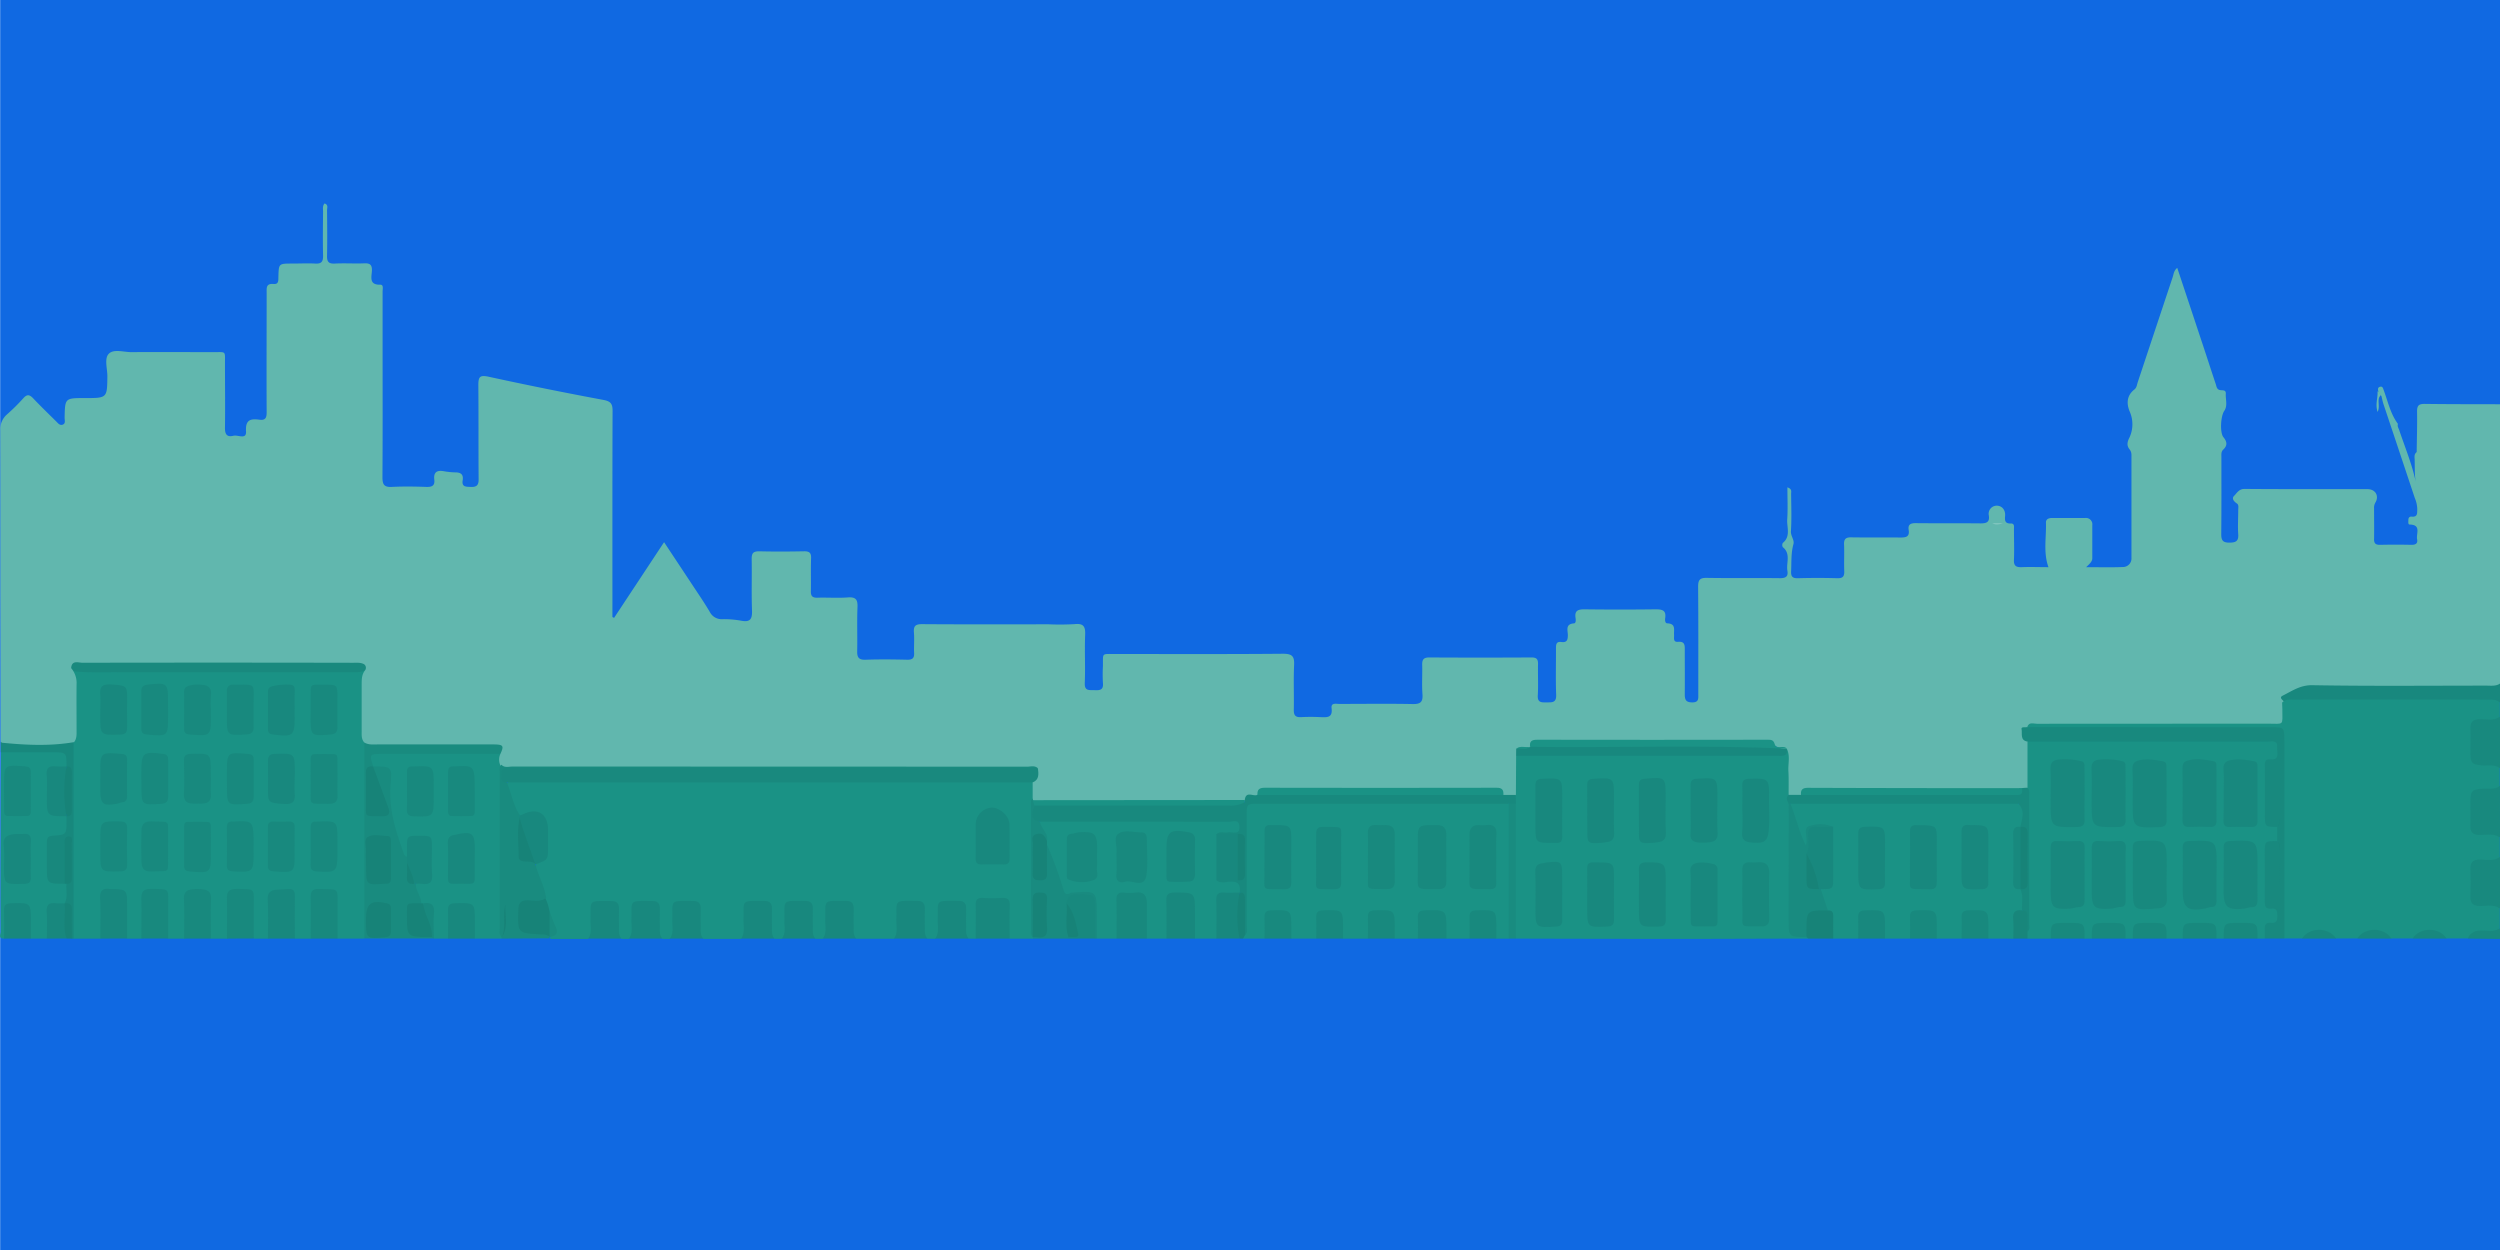 <svg xmlns="http://www.w3.org/2000/svg" viewBox="0 0 1000 500"><defs><style>.a17b52ef-e424-472d-92e3-c79a65d86dc7{fill:#1069e2;}.fdf7b7f3-b435-4f69-893e-0e5e062f263a{fill:#18887e;}.a8af64af-9ee7-49a1-8f6e-8a0cb9efc249{fill:#18897e;}.a327770d-4342-4e8b-9ffe-177338292375{fill:#1a9285;}.b33b266a-3b85-4237-a114-6505659e4e1c{fill:#198b7f;}.a964c850-19d9-40ad-873d-bc3fb1ac85c7{fill:#18887d;}.bd7ddf80-e6c9-440c-8ddc-a308d9d34bf6{fill:#178378;}.a96a92b4-73f5-4971-b6c4-42018042dd22{fill:#65b9b1;}.f1299b3d-fad3-46c6-9a1e-543a54b719fa{fill:#19897e;}.adfb56bd-fa59-4df7-9864-f1d6cedd2c96{fill:#198c80;}.a919c5eb-0e2e-4a4f-89e3-323bb40a5af6{fill:#61b7ae;}.b1e33bc6-c2ba-42ba-9ce9-eb7f5ea37f9e{fill:#198b80;}.b9fd46be-7825-4491-8ef5-17c68ab60822{fill:#18867b;}.b608701e-b898-4ef1-b02a-79c314a12ecd{fill:#1b9386;}.e77d8945-f2c7-4542-aafc-aba2c1e7b831{fill:#86c8c2;}</style></defs><g id="b717a01e-fe3a-477a-b37d-9db343c727cf" data-name="Livello 1"><rect class="a17b52ef-e424-472d-92e3-c79a65d86dc7" x="0.07" width="1000" height="500"/></g><g id="f6d6332f-d19c-448b-8082-11fdc4516ebd" data-name="Livello 2"><path class="fdf7b7f3-b435-4f69-893e-0e5e062f263a" d="M1000,281l-87.1.06c-1.51,0-2.81,0-2.8-2.15s1.2-2.26,2.77-2.17,2.94.06,3.1-2.25,2.22-1.31,3.45-1.31q34.41-.07,68.81,0c3.93,0,7.85,0,11.77,0Z"/><path class="a8af64af-9ee7-49a1-8f6e-8a0cb9efc249" d="M1000,363.47c-3.3,0-6.61-.09-9.91,0-2.05.07-3-.48-3-2.74q.18-7.59,0-15.19c-.06-2.26.91-2.81,3-2.75,3.3.12,6.61,0,9.91,0Z"/><path class="a8af64af-9ee7-49a1-8f6e-8a0cb9efc249" d="M1000,307.29c-3.64-.25-7.3.47-10.93-.59-1.44-.41-1.93-1-1.92-2.41,0-5.07.07-10.15,0-15.22,0-1.89.8-2.46,2.56-2.43,3.43.08,6.87,0,10.3,0Z"/><path class="a8af64af-9ee7-49a1-8f6e-8a0cb9efc249" d="M1000,335c-3.31,0-6.63-.09-9.94,0-2.09.08-3-.56-2.93-2.79.12-4.84.09-9.68,0-14.52,0-1.71.54-2.4,2.27-2.85,3.53-.9,7.07-.25,10.59-.49Z"/><path class="a8af64af-9ee7-49a1-8f6e-8a0cb9efc249" d="M987.17,375.43c-.47-3.08.48-4.58,4-4.21a81.76,81.76,0,0,0,8.86.07v4.27Z"/><path class="a327770d-4342-4e8b-9ffe-177338292375" d="M29.43,296.6c0-7.93-.1-15.86.11-23.78.06-2.43-.58-3.91-2.86-4.66a3.74,3.74,0,0,1,3-.79c36.79.84,73.59.13,110.38.4,2.94,0,5.35-.69,7.06-3.17.86,1.63,1.5,3.22-.68,4.41-1.21.67-.76,1.88-.77,2.87,0,8.24,0,16.48,0,24.72,2,2.66,1.07,5.74,1.07,8.6,0,16.76-.1,33.53.06,50.29.06,5.55-.18,11.1-.15,16.65a4.22,4.22,0,0,1-1,3.3H135c-1.61-1.94-1-4.26-1.05-6.44-.11-2.94-.07-5.88,0-8.82,0-3.24-2-3.42-4.49-3.47s-4.1.53-4,3.47c.08,3.76.05,7.53,0,11.29,0,1.4,0,2.85-1.06,4h-6.42c-1.61-1.95-1-4.28-1-6.46-.11-2.94,0-5.88,0-8.82,0-2.31-.87-3.47-3.34-3.44-3.44,0-4.94.85-5.12,3.44-.23,3.52,0,7.06-.09,10.59,0,1.62.21,3.33-1.06,4.68h-5.72c-1.27-1.36-1-3.08-1-4.71-.08-3.67,0-7.34-.07-11-.08-2.91-2.09-3-4.22-3s-4.14.08-4.22,3c-.09,3.67,0,7.33-.06,11,0,1.63.21,3.35-1.06,4.72H84.34c-1.27-1.36-1-3.08-1-4.7-.07-3.55,0-7.09-.07-10.63-.09-2.93-2.06-3.37-4.4-3.35s-4,.68-4,3.35c-.11,3.54,0,7.08-.07,10.63,0,1.62.23,3.34-1,4.7H67.23c-1.28-1.37-1-3.09-1.06-4.72-.08-3.67,0-7.33-.07-11-.08-2.92-2.08-3-4.22-3s-4.14.08-4.22,3c-.1,3.67,0,7.34-.06,11,0,1.63.22,3.35-1.06,4.71H50.82c-1.19-1.24-1-2.82-1-4.33-.06-3.53.1-7.07-.07-10.59-.14-2.9-1.56-3.74-5.15-3.8-2.79,0-3.37,1.47-3.35,3.8q.06,5.3,0,10.59c0,1.52.13,3.1-1.06,4.34H29.43c-1.22-1.25-1-2.85-1-4.36.07-6.85-.06-13.7-.07-20.54,0-15.7.23-31.41-.07-47.11C28.25,301.12,27.78,298.67,29.43,296.6Z"/><path class="a327770d-4342-4e8b-9ffe-177338292375" d="M200.62,301.61l-.06,4.27c.55,6.7.37,13.41.35,20.13,0,16,.05,32.08,0,48.12l0,.69-.3.62H189.88c-1.89-2.81-.85-6-1-9-.23-3.77-.48-4.1-4.49-4.06-3.7,0-3.9.35-4.13,4.06-.19,3,.86,6.17-1,9h-5.72a3.54,3.54,0,0,1-.65-.93c-.6-2.77-.33-5.58-.3-8.37,0-2.34-.64-3.86-3.19-4.05a3.22,3.22,0,0,1-1.05-.56c-1.23-2.64-3.53-5-1.85-8.33,5.3-1.64,5.3-1.64,5.3-7.62,0-2.35-.07-4.7,0-7.05.08-2.82-1.59-3.24-3.88-3.2s-4.09.08-4,3c0,1.5.17,3.08-.84,4.42-1.89.54-2.15-1-2.62-2.13-3.45-8.27-5.75-16.71-5.1-25.87.45-6.34.08-6.36-5.87-7.72a3.06,3.06,0,0,1-1-.88c-2-4.12-1.34-5.6,3-5.64,15.18-.15,30.37-.09,45.55,0C198.28,300.51,199.62,300.54,200.62,301.61Z"/><path class="a327770d-4342-4e8b-9ffe-177338292375" d="M18.74,375.44H12.31c-1.89-2.81-.85-6-1-9-.23-3.77-.48-4.1-4.49-4.06-3.69,0-3.9.35-4.13,4.06-.19,3,.86,6.17-1,9-2.5.13-1.38-1.79-1.38-2.75-.08-12.68-.07-25.35,0-38q0-16.89.11-33.77a4.76,4.76,0,0,1,3.63-1.1c6.16-.06,12.32-.14,18.47,0,4.57.12,5.71,1.86,4.58,6.45-1.09,1.4-2.71,1.33-4.23,1.36-2.1.05-3,1.05-3,3.1q0,5.68,0,11.36c0,2.14.73,3.38,3.07,3.36a5.66,5.66,0,0,1,3.74.89c2.32,5.35,1.16,7.89-4.32,9.06a2.66,2.66,0,0,0-2.45,2.87c-.06,3.77-.05,7.54,0,11.3,0,1.86.9,2.83,2.8,2.87a10.89,10.89,0,0,1,3.16.36,2.82,2.82,0,0,1,1.09.71c1,2.83,1.45,5.6-.83,8.09-.44.15.16,0-.3.17-5.92,1.71-5.89,1.71-6,8.31C19.76,371.9,20.15,373.85,18.74,375.44Z"/><path class="b33b266a-3b85-4237-a114-6505659e4e1c" d="M166.36,353.51c-.15,2.84,2.13,5,2.14,7.82a4,4,0,0,1-2.57,1c-.84.18-1.71.42-1.86,1.39a29.75,29.75,0,0,0,0,8.48c.17,1.34,1.38,1.45,2.47,1.54,2,.17,4.05-.2,6,.41a7,7,0,0,1,1,.65v.59h-27.8V296.6q27,0,54,0c1.31,0,3-.52,3.06,1.8,0,1.55.3,3.24-2.11,3.18h-47.4c-5.6,0-5.6,0-4,5a5.42,5.42,0,0,0-1.88,4.05c0,3.91,0,7.82,0,11.73,0,1.17-.1,2.56,1.42,2.91s3.38.64,4.86-.28c1.16-.73.48-1.95.13-2.91-1.3-3.57-2.43-7.19-3.8-10.73-.58-1.51-1.47-3-.76-4.77,7.13,0,7.64,0,7,7-.91,10,2.11,19,5.33,28.07.18.49.8.81,1.21,1.21a2.88,2.88,0,0,1,.9,2c.11,1.77,0,3.54.07,5.31a2.41,2.41,0,0,0,1.82,2.65A2.52,2.52,0,0,1,166.36,353.51Z"/><path class="a964c850-19d9-40ad-873d-bc3fb1ac85c7" d="M25.87,353.51c-7.13,0-7.13,0-7.13-7,0-3.19,0-6.37,0-9.56,0-1.67.37-2.54,2.33-2.67,5.54-.34,5.53-.44,5.53-6v-1.77c.07-.17.14-.35.2-.52,1.89-3.9.67-8,.9-12.07.13-2.28.53-4.69-.91-6.81-.07-.17-.13-.34-.19-.52,0-5.68,0-5.68-5.82-5.68H.31v-4.21l29.13-.07v78.84h-.71c-1.82-2.66-.74-5.67-1-8.51-.16-1.83.28-3.8-1.54-5.11-.11-.16-.21-.33-.31-.49,1.31-2.51.47-5.21.71-7.82,2.2-5.34.6-10.87.82-16.31-.69,3.73-.39,7.5-.51,11.26C26.84,350.19,27.18,352,25.87,353.51Z"/><path class="fdf7b7f3-b435-4f69-893e-0e5e062f263a" d="M251.22,375.44c0-4.49.09-9,0-13.45-.07-2.21.78-2.93,2.91-2.82a61.73,61.73,0,0,0,7.45,0c2.43-.16,3.38.64,3.27,3.18-.17,4.36-.05,8.73-.05,13.09Z"/><path class="fdf7b7f3-b435-4f69-893e-0e5e062f263a" d="M234.82,375.44c0-4.49.09-9,0-13.45-.07-2.21.78-2.93,2.9-2.82a61.89,61.89,0,0,0,7.46,0c2.43-.16,3.38.64,3.27,3.18-.18,4.36,0,8.73,0,13.09Z"/><path class="fdf7b7f3-b435-4f69-893e-0e5e062f263a" d="M296.15,375.44c0-4.49.09-9,0-13.45-.07-2.21.78-2.93,2.9-2.82a61.72,61.72,0,0,0,7.45,0c2.44-.16,3.38.64,3.28,3.18-.18,4.36-.05,8.73-.05,13.09Z"/><path class="fdf7b7f3-b435-4f69-893e-0e5e062f263a" d="M267.62,375.44c0-4.49.09-9,0-13.45-.06-2.21.79-2.93,2.91-2.82a61.73,61.73,0,0,0,7.45,0c2.43-.16,3.38.64,3.28,3.18-.18,4.36-.06,8.73-.06,13.09Z"/><path class="fdf7b7f3-b435-4f69-893e-0e5e062f263a" d="M373.88,375.44c0-4.49.09-9,0-13.45-.07-2.21.78-2.93,2.9-2.82a61.72,61.72,0,0,0,7.45,0c2.44-.16,3.39.64,3.28,3.18-.18,4.36-.05,8.73-.05,13.09Z"/><path class="fdf7b7f3-b435-4f69-893e-0e5e062f263a" d="M357.48,375.44c0-4.49.08-9-.05-13.45-.06-2.21.79-2.93,2.91-2.82a61.72,61.72,0,0,0,7.45,0c2.44-.16,3.38.64,3.28,3.18-.18,4.36-.05,8.73-.05,13.09Z"/><path class="fdf7b7f3-b435-4f69-893e-0e5e062f263a" d="M329,375.44c0-4.49.09-9,0-13.45-.06-2.21.79-2.93,2.91-2.82a61.73,61.73,0,0,0,7.45,0c2.43-.16,3.38.64,3.27,3.18-.17,4.36-.05,8.73-.05,13.09Z"/><path class="fdf7b7f3-b435-4f69-893e-0e5e062f263a" d="M312.55,375.44c0-4.49.09-9,0-13.45-.07-2.21.78-2.93,2.9-2.82a61.89,61.89,0,0,0,7.46,0c2.43-.16,3.38.64,3.27,3.18-.18,4.36-.05,8.73-.05,13.09Z"/><path class="a8af64af-9ee7-49a1-8f6e-8a0cb9efc249" d="M124.28,375.44c0-5.44.11-10.89,0-16.32-.07-2.52.5-3.6,3.31-3.53,8.44.21,7.38-.75,7.43,7.42,0,4.14,0,8.28,0,12.42Z"/><path class="a8af64af-9ee7-49a1-8f6e-8a0cb9efc249" d="M56.54,375.43c0-5.29.11-10.59,0-15.88-.09-2.84.78-4,3.8-4,7.7.18,6.92-.55,6.94,6.79,0,4.35,0,8.7,0,13.06Z"/><path class="a8af64af-9ee7-49a1-8f6e-8a0cb9efc249" d="M90.77,375.44c0-5.3.11-10.6,0-15.88-.09-2.84.77-4,3.8-4,7.69.18,6.92-.56,6.94,6.78q0,6.54,0,13.06Z"/><path class="fdf7b7f3-b435-4f69-893e-0e5e062f263a" d="M107.17,375.43c0-5.2.18-10.42-.08-15.61-.13-2.65.94-3.68,3.26-3.92,1.64-.16,3.3-.12,5-.27,2.1-.18,2.61.87,2.59,2.76-.08,5.68,0,11.37,0,17.05Z"/><path class="fdf7b7f3-b435-4f69-893e-0e5e062f263a" d="M40.13,375.44c0-5.33.21-10.67-.08-16-.17-3.28,1.05-4.29,4.07-3.82a9.35,9.35,0,0,0,1.06,0c5.27.11,5.65.49,5.65,5.58q0,7.11,0,14.2Z"/><path class="a8af64af-9ee7-49a1-8f6e-8a0cb9efc249" d="M73.65,375.43c0-5.31.16-10.62-.07-15.92-.11-2.72,1.26-3.57,3.47-3.8a18.07,18.07,0,0,1,3.89,0c2.22.23,3.58,1.08,3.47,3.8-.23,5.3-.07,10.61-.07,15.92Z"/><path class="fdf7b7f3-b435-4f69-893e-0e5e062f263a" d="M1.63,375.43c0-3.77.09-7.55,0-11.31-.08-2.21.8-2.78,2.9-2.83,7.83-.19,7.83-.26,7.83,7.43q0,3.36,0,6.72Z"/><path class="fdf7b7f3-b435-4f69-893e-0e5e062f263a" d="M179.2,375.43c0-3.77.09-7.55,0-11.31-.08-2.21.8-2.78,2.91-2.83,7.83-.19,7.83-.26,7.83,7.43,0,2.24,0,4.48,0,6.72Z"/><path class="fdf7b7f3-b435-4f69-893e-0e5e062f263a" d="M18.74,375.44c0-3.54.19-7.1-.06-10.62-.21-2.9.91-3.84,3.64-3.51a30,30,0,0,0,3.55,0h0c2,4.61,1.08,9.37.7,14.1Z"/><path class="fdf7b7f3-b435-4f69-893e-0e5e062f263a" d="M920.85,375.44c-.46-3.06.45-4.69,3.94-4.2a20.56,20.56,0,0,0,5.65,0c3.49-.49,4.41,1.14,3.95,4.2Z"/><path class="fdf7b7f3-b435-4f69-893e-0e5e062f263a" d="M943,375.44c-.46-3.06.46-4.69,3.95-4.2a20.56,20.56,0,0,0,5.65,0c3.49-.49,4.41,1.14,4,4.2Z"/><path class="fdf7b7f3-b435-4f69-893e-0e5e062f263a" d="M965.06,375.44c-.46-3.06.46-4.69,4-4.2a20.56,20.56,0,0,0,5.65,0c3.49-.49,4.4,1.14,3.94,4.2Z"/><path class="bd7ddf80-e6c9-440c-8ddc-a308d9d34bf6" d="M26.57,375.44c-1.48-4.64-.34-9.41-.7-14.1,2.12-.28,3,.56,2.89,2.77-.14,3.77,0,7.55,0,11.33Z"/><path class="a96a92b4-73f5-4971-b6c4-42018042dd22" d="M951,156.55a2.09,2.09,0,0,1,1.22,1.62c-1.67,1.8,0,4.07-1.17,6.61C950,161.68,951.23,159.08,951,156.55Z"/><path class="f1299b3d-fad3-46c6-9a1e-543a54b719fa" d="M147.11,264.6c.55,3.22-1.3,4.18-4.05,4.27-.95,0-1.9,0-2.85,0q-45.24,0-90.47,0c-7.69,0-15.4.46-23.06-.71C26,265,27,263.89,30.5,263.9c37.62.13,75.24.08,112.86.1C144.62,264,146,263.57,147.11,264.6Z"/><path class="a8af64af-9ee7-49a1-8f6e-8a0cb9efc249" d="M978.61,353v.71c0,10.76-.48,11.13-11.52,9.77-1.52-.18-2-.79-2-2.22q0-8.14,0-16.29c0-1.47.59-2.22,2.11-2.13h.35C978.61,342.05,978.61,342.05,978.61,353Z"/><path class="fdf7b7f3-b435-4f69-893e-0e5e062f263a" d="M956.5,353.12c0,2.59-.06,5.19,0,7.79.05,1.73-.49,2.74-2.41,2.55a5.63,5.63,0,0,0-.71,0c-10.45.27-10.45.27-10.45-10.1V347.7c0-4.85,0-4.85,5-4.86,8.5,0,8.5,0,8.5,8.51Z"/><path class="fdf7b7f3-b435-4f69-893e-0e5e062f263a" d="M934.39,353.23c0,2.6-.07,5.2,0,7.79.07,1.86-.72,2.62-2.52,2.44h-.35c-10.7.43-10.7.43-10.7-10.2v-.36c0-10.6,0-10.56,10.85-10.1,1.93.08,2.82.6,2.73,2.64C934.3,348,934.39,350.63,934.39,353.23Z"/><path class="fdf7b7f3-b435-4f69-893e-0e5e062f263a" d="M934.39,325.22c0,.12,0,.24,0,.35-.27,3,1.42,7.28-.74,8.77-2.93,2-7.31.5-11.07.65-1.46.05-1.73-.92-1.73-2.11,0-5.2,0-10.39,0-15.59,0-1.43.5-2.26,2-2.18.35,0,.71,0,1.06,0C934.39,314.85,934.39,314.85,934.39,325.22Z"/><path class="fdf7b7f3-b435-4f69-893e-0e5e062f263a" d="M956.5,325.17c0,2.36-.07,4.72,0,7.08.08,1.87-.42,2.89-2.55,2.8-2.84-.12-5.68-.1-8.52,0-1.81,0-2.55-.62-2.52-2.47.07-4.95.09-9.91,0-14.87,0-2,.8-2.8,2.74-2.59H946C956.5,314.82,956.5,314.82,956.5,325.17Z"/><path class="fdf7b7f3-b435-4f69-893e-0e5e062f263a" d="M965.06,324.89c0-.12,0-.24,0-.35.27-3-1.43-7.28.75-8.76,2.94-2,7.32-.5,11.08-.64,1.46-.05,1.71.95,1.71,2.13,0,5.19,0,10.39,0,15.58,0,1.45-.53,2.25-2.07,2.16-.35,0-.71,0-1.06,0C965.06,335.27,965.06,335.27,965.06,324.89Z"/><path class="fdf7b7f3-b435-4f69-893e-0e5e062f263a" d="M920.84,296.56c0-2.48.08-5,0-7.44-.07-1.84.69-2.63,2.51-2.46a1.45,1.45,0,0,0,.36,0c10.7-.43,10.7-.43,10.7,10.2,0,9.78,0,9.68-9.76,9.78-2.87,0-4.16-.66-3.83-3.71A58.82,58.82,0,0,0,920.84,296.56Z"/><path class="fdf7b7f3-b435-4f69-893e-0e5e062f263a" d="M965.06,296.46c0-.11,0-.23,0-.35.27-3-1.42-7.28.74-8.77,2.93-2,7.31-.5,11.07-.64,1.46-.06,1.73.92,1.73,2.11,0,5.19,0,10.38,0,15.58,0,1.43-.5,2.26-2.05,2.18-.35,0-.71,0-1.07,0C965.06,306.84,965.06,306.84,965.06,296.46Z"/><path class="fdf7b7f3-b435-4f69-893e-0e5e062f263a" d="M943,296.69c0-10.19,0-10.1,10.17-10.09,2.62,0,3.55.72,3.43,3.4-.2,4.48-.18,9,0,13.45.1,2.56-.88,3.31-3.29,3.16-2.6-.16-5.21-.1-7.81,0-1.82.06-2.59-.61-2.52-2.46C943,301.65,943,299.17,943,296.69Z"/><path class="fdf7b7f3-b435-4f69-893e-0e5e062f263a" d="M248.36,336.65c0,9.05,0,8.89-9,9.12-3.47.08-4.95-.65-4.59-4.43s.05-7.56.09-11.34A6.78,6.78,0,0,1,241.3,323c3.32-.2,6.75,2.93,7,6.61C248.49,331.91,248.35,334.28,248.36,336.65Z"/><path class="fdf7b7f3-b435-4f69-893e-0e5e062f263a" d="M296.15,335.76c0-1.89,0-3.78,0-5.67.06-4.1,2.93-7.13,6.75-7.15a7.13,7.13,0,0,1,6.75,6.89c.15,4.48,0,9,.06,13.47,0,1.91-.82,2.45-2.58,2.41-2.84-.08-5.68-.09-8.52,0-1.86.06-2.55-.69-2.49-2.51C296.21,340.72,296.15,338.24,296.15,335.76Z"/><path class="fdf7b7f3-b435-4f69-893e-0e5e062f263a" d="M357.47,336.2c0-2,0-4,0-6,0-4.15,2.81-7.14,6.66-7.23a7.17,7.17,0,0,1,6.81,6.45c.22,4.72,0,9.45.07,14.17,0,1.49-.61,2.2-2.11,2.12-.6,0-1.19,0-1.78,0C357.47,345.74,357.47,345.74,357.47,336.2Z"/><path class="fdf7b7f3-b435-4f69-893e-0e5e062f263a" d="M264.75,336.57c0,9.13,0,9-9,9.2-3.47.08-5-.63-4.61-4.44s0-7.58.09-11.37a6.78,6.78,0,0,1,6.54-7c3-.14,6.7,3.22,7,6.51C264.9,331.82,264.75,334.2,264.75,336.57Z"/><path class="fdf7b7f3-b435-4f69-893e-0e5e062f263a" d="M387.42,336.66c0,9,0,8.86-9.1,9.12-3.65.1-4.83-.91-4.52-4.54s0-7.58.09-11.37a6.8,6.8,0,0,1,6.63-6.93c3-.07,6.64,3.35,6.86,6.61C387.54,331.91,387.41,334.29,387.42,336.66Z"/><path class="fdf7b7f3-b435-4f69-893e-0e5e062f263a" d="M312.54,336.13c0-2,0-4,0-6,.06-4.1,3-7.16,6.78-7.15,3.11,0,6.66,3.63,6.74,7.1.1,4.39,0,8.78.05,13.16,0,1.82-.65,2.66-2.5,2.49-.47,0-.95,0-1.43,0C312.54,345.74,312.54,345.74,312.54,336.13Z"/><path class="fdf7b7f3-b435-4f69-893e-0e5e062f263a" d="M267.62,336.15c0-2,0-4,0-6,.06-4,2.85-7.09,6.4-7.14s7,3.43,7.12,7.09c.11,4.38,0,8.77.05,13.15,0,1.83-.66,2.65-2.5,2.48-.47,0-.95,0-1.43,0C267.62,345.74,267.62,345.74,267.62,336.15Z"/><path class="fdf7b7f3-b435-4f69-893e-0e5e062f263a" d="M329,335.86c0-1.9,0-3.79,0-5.69.05-4,2.76-7.09,6.34-7.2,3.23-.1,7,3.27,7.16,6.68.16,4.61,0,9.23.05,13.85,0,1.44-.5,2.26-2.06,2.18-.47,0-.95,0-1.43,0C329,345.82,329,345.82,329,335.86Z"/><path class="bd7ddf80-e6c9-440c-8ddc-a308d9d34bf6" d="M219.84,374.84c-3.54,0-7.08-.07-10.62,0-2,.06-3.06-.45-3-2.73q.23-5.11,0-10.23c-.09-2.27.94-2.81,3-2.74,3.06.11,6.13,0,9.2,0,1.38,1.13,1.47,2.68,1.42,4.28.62,3.79,2.28,7.58,0,11.37Z"/><path class="fdf7b7f3-b435-4f69-893e-0e5e062f263a" d="M207.72,326.49v-.72c2-2.3,4.4-3.59,7.47-2.12s4.77,3.68,4.68,7.21a105.6,105.6,0,0,0,0,11c.25,3.21-.91,4.35-4,3.87a11.61,11.61,0,0,0-1.77,0h0a4.17,4.17,0,0,1-1.92-2.45c-1.56-4.46-2.91-9-4.66-13.38A3.21,3.21,0,0,1,207.72,326.49Z"/><path class="adfb56bd-fa59-4df7-9864-f1d6cedd2c96" d="M219.84,374.84V363.47c1,2.45,2.1,4.88,3,7.38C224.27,374.8,224.21,374.82,219.84,374.84Z"/><path class="a8af64af-9ee7-49a1-8f6e-8a0cb9efc249" d="M84.34,338.47V341c0,8.29,0,8.25-8.35,7.61-1.6-.12-2.37-.58-2.35-2.27,0-5.19,0-10.38,0-15.58,0-1,.15-2,1.42-2,2.6-.06,5.21-.08,7.8,0,1.52,0,1.45,1.28,1.46,2.35C84.35,333.52,84.34,336,84.34,338.47Z"/><path class="a8af64af-9ee7-49a1-8f6e-8a0cb9efc249" d="M40.13,338.66v-2.47c0-7.79,0-7.71,7.66-7.62,2.27,0,3.15.66,3.08,3-.15,4.71-.13,9.44,0,14.15.06,2.2-.79,2.79-2.9,2.84-7.83.19-7.83.26-7.83-7.44Z"/><path class="a8af64af-9ee7-49a1-8f6e-8a0cb9efc249" d="M117.86,338.42v2.48c0,8.28,0,8.24-8.3,7.66-1.56-.11-2.42-.48-2.41-2.22,0-5.19,0-10.38,0-15.57,0-1.47.57-2.18,2.09-2.15,2.13,0,4.26.06,6.39,0,1.72-.05,2.27.78,2.23,2.38C117.81,333.46,117.86,335.94,117.86,338.42Z"/><path class="a8af64af-9ee7-49a1-8f6e-8a0cb9efc249" d="M90.76,311.67v-2.49c0-8.31,0-8.27,8.37-7.62,1.63.13,2.36.62,2.34,2.3,0,5,0,9.93,0,14.89,0,1.95-.9,2.65-2.81,2.79-7.89.56-7.89.61-7.89-7.39Z"/><path class="a8af64af-9ee7-49a1-8f6e-8a0cb9efc249" d="M135,311.53c0,2.13-.13,4.26,0,6.38.21,2.85-1.06,3.71-3.78,3.63-8.35-.23-6.79,1.07-6.94-6.9-.06-3.55,0-7.09,0-10.64,0-1.08-.05-2.3,1.47-2.34,2.6-.07,5.21-.09,7.82,0,1.52.06,1.38,1.36,1.38,2.41C135,306.56,135,309.05,135,311.53Z"/><path class="a8af64af-9ee7-49a1-8f6e-8a0cb9efc249" d="M67.23,283.82v2.48c0,8.34,0,8.29-8.48,7.51-1.71-.16-2.24-.82-2.23-2.41,0-5,0-9.93,0-14.89,0-1.74.79-2.48,2.56-2.67,8-.83,8.13-.73,8.13,7.14Z"/><path class="a8af64af-9ee7-49a1-8f6e-8a0cb9efc249" d="M124.28,283.63c0-1.42,0-2.85,0-4.27.06-6.18-.71-5.46,5.5-5.49,5.19,0,5.19,0,5.19,5.35,0,3.9,0,7.81,0,11.72,0,1.9-.78,2.7-2.73,2.86-8,.66-8,.7-8-7.33Z"/><path class="a8af64af-9ee7-49a1-8f6e-8a0cb9efc249" d="M56.53,311.33v-2.48c0-7.82.71-8.36,8.74-7.28,1.57.21,2,.93,2,2.31q0,7.46,0,14.91c0,2-1,2.62-2.85,2.75-7.85.52-7.85.57-7.85-7.36Z"/><path class="a8af64af-9ee7-49a1-8f6e-8a0cb9efc249" d="M90.77,283.87c0-2.47,0-4.95,0-7.42a2.25,2.25,0,0,1,2.6-2.58c.24,0,.47,0,.71,0,8.38,0,7.33-.66,7.38,7,0,3.3,0,6.6,0,9.9,0,2.06-.81,2.9-2.93,3-7.78.45-7.78.51-7.78-7.11C90.76,285.76,90.76,284.82,90.77,283.87Z"/><path class="fdf7b7f3-b435-4f69-893e-0e5e062f263a" d="M40.13,283.66c0-1.77.14-3.56,0-5.31-.31-3.08.22-4.8,4.06-4.58,6,.34,6.65.52,6.66,4.64s-.06,8.28,0,12.42c0,2-.45,2.93-2.75,3-8,.25-8,.34-8-7.68Z"/><path class="fdf7b7f3-b435-4f69-893e-0e5e062f263a" d="M40.13,311.31v-2.12c0-8.33,0-8.29,8.38-7.63,1.63.13,2.35.64,2.33,2.31-.05,4.85-.06,9.7,0,14.54,0,1.63-.58,2.42-2.2,2.53a12.22,12.22,0,0,0-1.34.43c-6.2,1.24-7.18.44-7.18-5.8Z"/><path class="fdf7b7f3-b435-4f69-893e-0e5e062f263a" d="M117.86,284v2.48c0,7.95-.49,8.32-8.67,7.32-1.54-.18-2-.83-2-2.24q0-7.46,0-14.9c0-1.25.49-1.79,1.75-2.18a24.82,24.82,0,0,1,6.69-.63c1.69-.05,2.31.71,2.27,2.34C117.81,278.79,117.86,281.4,117.86,284Z"/><path class="fdf7b7f3-b435-4f69-893e-0e5e062f263a" d="M117.86,311.7c0,1.78-.14,3.56,0,5.32.31,3.08-.21,4.8-4,4.58-6-.34-6.66-.52-6.67-4.64s.07-8.28,0-12.41c0-2,.44-2.94,2.74-3,8-.25,8-.34,8,7.68Z"/><path class="a8af64af-9ee7-49a1-8f6e-8a0cb9efc249" d="M124.28,338.53c0-2.6,0-5.19,0-7.78,0-1.49.6-2.21,2.11-2.12.23,0,.47,0,.71,0,7.8-.32,7.87-.25,7.88,7.53v4.6c0,8.1-.35,8.36-8.33,7.82-1.91-.13-2.44-.89-2.39-2.61C124.34,343.49,124.28,341,124.28,338.53Z"/><path class="a8af64af-9ee7-49a1-8f6e-8a0cb9efc249" d="M84.34,284.08v2.12c0,8.28,0,8.24-8.35,7.61-1.61-.13-2.37-.59-2.35-2.28,0-4.95.06-9.91,0-14.86,0-1.52.83-2,2-2.42a12.42,12.42,0,0,1,4.92-.34c2.58.11,4.2,1.11,3.81,4.16A48.15,48.15,0,0,0,84.34,284.08Z"/><path class="a8af64af-9ee7-49a1-8f6e-8a0cb9efc249" d="M84.34,311.46c0,2-.13,4,0,6,.35,4.29-2.68,4-5.37,4s-5.62.29-5.4-4,.14-8.73,0-13.09c-.06-2.2.79-2.78,2.9-2.83,7.84-.19,7.83-.26,7.83,7.43Z"/><path class="a8af64af-9ee7-49a1-8f6e-8a0cb9efc249" d="M67.23,338.59c0,1.18,0,2.36,0,3.54-.16,7.38,1.25,6.16-6.69,6.47-2.9.11-3.87-1.31-3.95-3.67q-.2-6.36,0-12.74c.07-2.38,1.1-3.74,4-3.63,7.89.3,6.51-.93,6.66,6.49C67.25,336.23,67.23,337.41,67.23,338.59Z"/><path class="a8af64af-9ee7-49a1-8f6e-8a0cb9efc249" d="M101.46,338.8v2.13c0,7.87-.26,8.06-8.16,7.64-1.74-.1-2.59-.54-2.56-2.44.08-5.07.06-10.14,0-15.21,0-1.65.64-2.42,2.3-2.29h.36C101.46,328.18,101.46,328.18,101.46,338.8Z"/><path class="a8af64af-9ee7-49a1-8f6e-8a0cb9efc249" d="M189.89,316.55c0,2.48,0,5,0,7.44,0,1,.15,2.35-1.37,2.41-2.6.11-5.21.09-7.81,0-1.5,0-1.5-1.22-1.5-2.31,0-5.08,0-10.15,0-15.22,0-1.63.59-2.45,2.28-2.32h.35C189.89,306.11,189.89,306.11,189.89,316.55Z"/><path class="fdf7b7f3-b435-4f69-893e-0e5e062f263a" d="M189.89,343.5c0,1.54,0,3.08,0,4.62-.06,6,.66,5.38-5.24,5.38-6.18,0-5.4.68-5.45-5.52,0-3.43.15-6.87-.06-10.29-.14-2.34.6-3.58,3-3.76a2.24,2.24,0,0,0,.34-.11c6.33-1.43,7.45-.56,7.45,5.78Z"/><path class="a8af64af-9ee7-49a1-8f6e-8a0cb9efc249" d="M162.79,316.47c0-2.59,0-5.19,0-7.78,0-1.49.63-2.19,2.13-2.11h.71c7.79-.32,7.86-.25,7.86,7.53v4.6c0,8.05-.1,8.07-8,7.83-2.28-.07-2.83-1-2.74-3C162.88,321.2,162.79,318.83,162.79,316.47Z"/><path class="fdf7b7f3-b435-4f69-893e-0e5e062f263a" d="M166.36,353.51h-.72c-2.16-2.44-2.07-5.63-2.85-8.53v-5.67c0-5,0-5,4.88-5,5.1,0,5.1,0,5.1,5.14,0,3.41-.22,6.84.07,10.24.27,3.22-1,4.29-4,3.84A17,17,0,0,0,166.36,353.51Z"/><path class="bd7ddf80-e6c9-440c-8ddc-a308d9d34bf6" d="M172.77,374.84c-10,0-10,0-10-8.32,0-6-.58-5.1,5.71-5.19h.71C171.68,365.5,173.63,369.8,172.77,374.84Z"/><path class="a8af64af-9ee7-49a1-8f6e-8a0cb9efc249" d="M172.77,374.84c.2-3.42-1.35-6.37-2.53-9.44a30.69,30.69,0,0,1-1-4.07c3.26-.55,4.67.6,4.34,4.09-.3,3.12-.07,6.28-.07,9.42Z"/><path class="bd7ddf80-e6c9-440c-8ddc-a308d9d34bf6" d="M910.86,336.44c1.79-.14,2.17.85,2.16,2.4,0,7.08,0,14.16,0,21.24,0,.92.51,2.48-1.17,2.39-1.3-.07-.92-1.45-.92-2.32,0-7.9,0-15.8,0-23.7Z"/><path class="bd7ddf80-e6c9-440c-8ddc-a308d9d34bf6" d="M910.86,330.75c0-7.78,0-15.57,0-23.35,0-1-.52-2.59.92-2.64,1.81-.07,1.16,1.7,1.17,2.71.06,6.84,0,13.69,0,20.53,0,1.53,0,2.93-2.15,2.75Z"/><path class="a8af64af-9ee7-49a1-8f6e-8a0cb9efc249" d="M1.62,316.28v-2.13c0-8.28,0-8.24,8.36-7.61,1.6.13,2.37.58,2.35,2.28-.05,5.19,0,10.38,0,15.57,0,1-.15,2-1.42,2-2.6.06-5.21.08-7.81,0-1.52-.05-1.44-1.28-1.45-2.35C1.62,321.47,1.63,318.87,1.62,316.28Z"/><path class="fdf7b7f3-b435-4f69-893e-0e5e062f263a" d="M12.32,343.64c0,2.36-.12,4.74,0,7.09s-.82,2.78-2.92,2.82c-7.81.19-7.81.25-7.81-7.48a54.82,54.82,0,0,0-.07-7.8C1.05,334.81,3,334,5.7,333.66c1.17-.12,2.37,0,3.55-.08,2.26-.23,3.27.57,3.1,3S12.32,341.28,12.32,343.64Z"/><path class="fdf7b7f3-b435-4f69-893e-0e5e062f263a" d="M26.58,326.49c-7.84,0-7.84,0-7.84-7.67,0-2.94.19-5.89-.06-8.8s1-3.75,3.66-3.47a40,40,0,0,0,4.24,0h0a110.23,110.23,0,0,1,0,19.9Z"/><path class="bd7ddf80-e6c9-440c-8ddc-a308d9d34bf6" d="M25.87,353.51c0-5.2,0-10.4,0-15.6,0-1.34-.41-3.32,1.6-3.34s1.17,2,1.2,3.07c.1,4.37,0,8.74.05,13.11,0,1.54,0,2.94-2.15,2.76Z"/><path class="bd7ddf80-e6c9-440c-8ddc-a308d9d34bf6" d="M146.39,343.73c0-1.06-.09-2.13,0-3.18.2-1.95-1-4.65.64-5.7,2.25-1.43,5.28-.47,8-.46,1.28,0,1.35,1.11,1.35,2.09,0,4.95,0,9.9,0,14.86,0,1.44-.52,2.25-2.06,2.16H154c-7.56.57-7.56.57-7.56-6.94Z"/><path class="bd7ddf80-e6c9-440c-8ddc-a308d9d34bf6" d="M146.39,367.75c0-6.41,2-7.9,8.43-6.41,1.44.33,1.54,1.21,1.54,2.31,0,3,0,5.9,0,8.84,0,1.6-.55,2.24-2.24,2.39C146.38,375.57,146.39,375.62,146.39,367.75Z"/><path class="bd7ddf80-e6c9-440c-8ddc-a308d9d34bf6" d="M149.24,306.58c2,5.52,4.12,11,6.12,16.58.74,2.07.36,3.4-2.33,3.35-8.13-.13-6.49.66-6.63-6.15-.07-3.67.09-7.34-.05-11-.09-2.21.76-3.05,2.89-2.78Z"/><path class="bd7ddf80-e6c9-440c-8ddc-a308d9d34bf6" d="M162.79,345c1.06,2.8,2.6,5.45,2.85,8.53-2,.23-3-.42-2.88-2.66C162.91,348.91,162.79,346.94,162.79,345Z"/><path class="bd7ddf80-e6c9-440c-8ddc-a308d9d34bf6" d="M207.72,326.49c1.64,6.56,4.3,12.79,6.41,19.2-7.84,0-7.84,0-7.84-7.74,0-2.72,0-5.43,0-8.15C206.28,328.48,206.22,327.16,207.72,326.49Z"/><path class="bd7ddf80-e6c9-440c-8ddc-a308d9d34bf6" d="M200.6,324.68c2,1.79,2.76,3.17,2.79,4.72.1,4.73,0,9.47,0,14.21,0,1-.09,2-1.44,2-1.1,0-1.37-.76-1.37-1.67C200.6,337.79,200.6,331.68,200.6,324.68Z"/><path class="bd7ddf80-e6c9-440c-8ddc-a308d9d34bf6" d="M200.59,374.84c0-4.35,0-8.7,0-13.06,0-1-.3-2.35,1.27-2.44,1.87-.11,1.54,1.41,1.55,2.51,0,3.41-.09,6.83.05,10.24C203.57,374.3,202.68,375.11,200.59,374.84Z"/><path class="bd7ddf80-e6c9-440c-8ddc-a308d9d34bf6" d="M26.58,326.48a56.85,56.85,0,0,1,0-19.9c1.77-.15,2.18.82,2.16,2.38q-.07,7.57,0,15.14C28.76,325.66,28.35,326.63,26.58,326.48Z"/><path class="a919c5eb-0e2e-4a4f-89e3-323bb40a5af6" d="M.3,296.67q0-29.87-.1-59.73c0-21.57,0-43.14-.06-64.71a7.73,7.73,0,0,1,2.7-6.5,79.25,79.25,0,0,0,6.57-6.52c1.4-1.54,2.38-1.38,3.74,0,3,3.18,6.18,6.23,9.3,9.33.75.74,1.48,1.79,2.69,1.3s.68-1.86.7-2.82c.17-7.79.14-7.79,8.11-7.79,8.94,0,8.9,0,9-8.75,0-3.06-1.29-7,.53-8.94,2-2.08,6.08-.65,9.24-.68,10.93-.09,21.87,0,32.8,0,5.09,0,4.45-.57,4.47,4.63,0,8.53.12,17.07,0,25.6-.06,2.73.88,3.86,3.42,3.21,1.75-.45,5.23,1.72,5-1.76-.3-4.63,1.82-5.15,5.35-4.66,2.47.35,2.91-.85,2.9-3-.08-15.88,0-31.76,0-47.64,0-1.93-.35-3.92,2.76-3.64,2.19.2,1.89-1.6,1.94-3,.15-5.17.15-5.17,5.45-5.17,3.09,0,6.19-.16,9.26,0,2.59.17,3.22-.86,3.16-3.27-.14-5.8-.06-11.61,0-17.42,0-1.12-.31-2.34.59-3.36,1.61.52,1,1.79,1,2.69.06,6,.13,12.09,0,18.13-.07,2.42.54,3.37,3.13,3.23,3.91-.21,7.85.07,11.76-.09,2.31-.1,3.16.59,3.05,3s-1.25,5.69,3.4,5.54c1.35,0,.88,1.72.88,2.69,0,8.17,0,16.35,0,24.53,0,16.59.06,33.18-.06,49.77,0,2.85.61,4.06,3.71,3.9,4.62-.24,9.27-.16,13.9,0,2.22.06,3.42-.5,3.13-2.93-.35-2.88,1-3.85,3.77-3.36a28.35,28.35,0,0,0,4.59.47c2.16,0,3.37.74,3,3.12-.48,2.78,1.36,2.62,3.26,2.7,2.27.09,3.13-.66,3.11-3-.1-12.56,0-25.13-.11-37.69,0-3.32.55-4.16,4.1-3.39q22.94,5,46,9.29c2.86.55,3.6,1.57,3.59,4.34-.1,26.66-.06,53.33-.06,80v2.48l.66.35,20-30.28c3.88,5.86,7.54,11.36,11.17,16.87,2.42,3.66,4.91,7.28,7.13,11.05a5.33,5.33,0,0,0,5.2,2.88,38.5,38.5,0,0,1,7.43.63c3.65.69,4.36-.83,4.24-4.16-.25-6.87,0-13.75-.13-20.62,0-2.37.73-3,3.05-3,5.94.15,11.88.12,17.82,0,2.13-.05,3,.56,2.89,2.78-.15,4.38,0,8.77-.08,13.16-.06,2,.65,2.69,2.67,2.62,4-.13,8.1.2,12.11-.11,3.31-.26,4,1,3.86,4-.22,5.8,0,11.62-.11,17.42-.07,2.56.6,3.6,3.37,3.5,5.58-.2,11.18-.13,16.76,0,2,0,2.73-.67,2.64-2.67-.13-2.72.14-5.46-.08-8.17s.65-3.41,3.35-3.39c16.87.13,33.75.06,50.63.06a101.64,101.64,0,0,0,10.33-.07c3.63-.38,4.32,1.06,4.18,4.35-.26,6.39.12,12.8-.15,19.19-.14,3.36,1.85,2.77,3.82,2.87,2.13.11,3.75,0,3.44-2.88a58.43,58.43,0,0,1,0-6.75c.06-5.35-.65-4.82,4.67-4.83,22.46,0,44.92.1,67.38-.1,3.77,0,4.58,1.11,4.42,4.58-.28,5.91,0,11.85-.12,17.77-.06,2.37.73,3.15,3.06,3a71.77,71.77,0,0,1,7.48,0c2.58.08,5.09.46,4.57-3.61-.28-2.27,1.86-1.66,3.13-1.67,9.74,0,19.49-.15,29.23.05,3.1.06,4.23-.69,4-3.91-.3-3.89,0-7.82-.11-11.73-.06-2,.45-3,2.75-3q20.5.12,41,0c2.1,0,2.63.79,2.58,2.72-.1,4.14.15,8.31-.09,12.44-.18,3,1.54,2.83,3.55,2.81s3.93.27,3.8-3c-.24-6.15-.05-12.32-.08-18.49,0-1.55,0-2.95,2.18-2.66s2.55-.81,2.57-2.69-1.15-4.48,2.43-4.76c.86-.06.77-1.4.65-2.18-.47-3,1.1-3.47,3.7-3.44q14.07.18,28.16,0c2.65,0,4.49.22,4,3.53-.12.78-.08,2.05.86,2.08,3.49.12,2.55,2.59,2.69,4.56.09,1.17-.54,3,1.58,2.83,2.78-.23,2.72,1.4,2.7,3.32,0,5.92.06,11.85,0,17.77,0,2.26.63,3.12,3,3.14,2.66,0,2.41-1.55,2.41-3.25,0-14.34.06-28.68-.07-43,0-2.77.69-3.62,3.54-3.56,9.74.17,19.49,0,29.24.12,2.38,0,3.31-.75,2.93-3-.52-3.14,1.46-6.77-1.84-9.42a1.71,1.71,0,0,1,0-1.67c3.28-2.68,1.55-6.3,1.77-9.48.28-4.15.07-8.33.07-12.76,2,.67,1.48,1.79,1.49,2.59.05,5,.24,10-.08,14.93-.13,2,1.48,3.52,1,5.22-1,3.57-.74,7.17-.92,10.78-.11,2.15.53,2.9,2.77,2.83q7.85-.23,15.69,0c2.25.06,2.87-.75,2.79-2.87-.14-3.55.07-7.12-.08-10.67-.09-2.21.77-2.85,2.9-2.81,6.54.1,13.08,0,19.61.07,2.26,0,3.76-.28,3.34-3-.36-2.25.77-2.77,2.86-2.75,8.68.09,17.35,0,26,.09,2.44,0,3.57-.61,3.2-3.16a3.24,3.24,0,0,1,3.15-3.92c2.05,0,3.58,1.64,3.36,4.13-.15,1.63-.14,3.08,2.25,3,1.66-.08,1.28,1.4,1.29,2.38,0,4,.17,8.07,0,12.09-.12,2.45.81,3.06,3.06,3,3.55-.15,7.11,0,10.74,0-2.13-6-.8-11.94-1-17.8-.06-1.47,1.19-1.88,2.51-1.88h13.19a2.56,2.56,0,0,1,2.84,2.89c0,4.39,0,8.77,0,13.15,0,1.43-1,2.21-2.46,3.64,5.48,0,10.08.13,14.66-.06a3.41,3.41,0,0,0,3.46-3.7q0-20.62,0-41.24a3.49,3.49,0,0,0-.84-2.23c-1.1-1.43-.84-2.89,0-4.54a12.57,12.57,0,0,0,.15-10.46c-1.43-3.4-1.08-6.55,1.88-8.86.89-.69,1-1.85,1.31-2.85q7-21.06,14-42.1c.39-1.18.42-2.57,1.82-3.68,3.21,9.66,6.37,19.14,9.51,28.63,2,5.95,3.9,11.91,5.89,17.85.29.85.34,1.94,1.41,2.32s2.73-.31,2.61,1.58c-.14,2.28.83,4.72-.62,6.84s-1.81,8.74-.3,10.55,1.57,3.34-.06,4.88c-.94.89-.78,1.92-.78,3,0,10.31.05,20.63-.06,30.94,0,2.45.71,3.32,3.24,3.31s3.75-.54,3.55-3.36c-.22-3.18,0-6.39,0-9.59,0-.94.3-2.16-.51-2.69-1.29-.85-2.2-2.05-1.12-3.09s1.87-2.77,4.16-2.75c16.4.14,32.8.05,49.2.09,3.21,0,4.74,2.77,3.1,5.43a4.08,4.08,0,0,0-.49,2.36c0,4,.07,8.07,0,12.09-.06,1.93.71,2.43,2.51,2.39,4.16-.1,8.32-.09,12.48,0,1.67,0,2.56-.55,2.22-2.23-.45-2.2,1.81-5.8-3-5.89-.69,0-.49-1.2-.49-1.88,0-.86.48-1.37,1.33-1.28,2.48.23,2.15-1.44,2.23-3a12.33,12.33,0,0,0-1-4.47q-6.22-18.71-12.47-37.38c-.37-1.11-.59-2.27-.88-3.41a4.42,4.42,0,0,1-1.22-1.62c-.09-.78-.47-1.72.63-2.05s1.26.66,1.54,1.41c1.68,4.57,2.68,9.42,5.67,13.44-.37,1,.36,1.85.6,2.77,2.42,7.11,5.3,14.08,6.64,21.06-.61-2.75-.48-6-.55-9.29,0-1.15-.39-2.4.8-3.27.07-5.42.25-10.85.15-16.28,0-2.33.69-3,3-3,10.19.14,20.37.11,30.56.14V273.15c-1.72,1.44-3.81,1.1-5.79,1.1-23.21,0-46.42.24-69.62-.17-4.86-.09-8.12,2.31-11.85,4.16-1.84.91.33,1.83.66,2.76a5.76,5.76,0,0,1,.66,2.38c.62,5.94-.43,7.12-6.46,7.13H818.15a27.53,27.53,0,0,0-5.67.23c-3.44,1.75-3.6,2.35-1.39,5.47a4.76,4.76,0,0,1,.76,1.59c.18,5.73.91,11.47-.45,17.15A3.13,3.13,0,0,1,809,316c-.68.06-1.36.07-2,.1-26.57.23-53.15,0-79.72.14-2.27,0-4.85-.67-6.47,1.81a5,5,0,0,1-5.24.2c-1.37-1.46-1-3.31-1.11-5.06-.26-4.11.48-8.25-.39-12.34a5.25,5.25,0,0,0-.9-.79c-6.6-4.31-14-3-21.22-3.06q-36.5-.09-73,0c-2,0-4-.37-5.8,1a3.94,3.94,0,0,1-.74.89c-1.34,1.24-3.52,0-4.73,1.63a5.9,5.9,0,0,0-.23,2.67c.08,3.75.08,7.49,0,11.23a5.87,5.87,0,0,1-.91,3.68,5,5,0,0,1-5.32.11c-1.25-2.07-3.33-2-5.33-2-8.42,0-16.84,0-25.26,0q-30.58,0-61.17,0c-2,0-4.35-.6-5.89,1.51-1.83,1.43-4.44,1.27-6.16,3a13.44,13.44,0,0,1-4.24.4H417.61a10.32,10.32,0,0,1-3.87-.37,2.41,2.41,0,0,1-1-.81c-.9-1.93-.65-4-.41-6,.2-1.07,1.1-1.77,1.53-2.7.6-1.31,1.44-2.85-.76-3.66-54.45-.09-108.87,0-163.3,0-14.73,0-29.46,0-44.2,0-1.84,0-3.86.46-5.35-1.23a5.41,5.41,0,0,1-.1-4.76c1.53-3.31,1.21-3.81-2.85-3.82-15.37-.05-30.73,0-46.1,0-1.87,0-3.81.26-5.53-.81-1.2-1.39-1-3.1-1-4.74,0-6.15,0-12.31,0-18.47,0-1.9,0-3.8,1.22-5.44a1.78,1.78,0,0,0-.15-2.55c-1.42-.85-3-.65-4.52-.65Q87,265,33,265.1c-1.64,0-4.29-1.17-4.54,2.14a9.16,9.16,0,0,1,2.17,6.5c-.07,6.12,0,12.25,0,18.37,0,1.63.13,3.33-1,4.74-9.55,1.64-19.12,1.2-28.69.25C.65,297.08.48,296.82.3,296.67Z"/><path class="a327770d-4342-4e8b-9ffe-177338292375" d="M810.89,290.85c.66-2.23,2.54-1.33,3.89-1.34,30.72-.05,61.44,0,92.16-.05,7,0,5.95,1.06,6-5.95,0-.83-.06-1.66-.09-2.48,1.31-1.38,3-1.2,4.68-1.2q38.85-.06,77.69,0c1.66,0,3.36-.07,4.73,1.15v5.69c-2.44,1.77-5.25,1-7.89,1-2.91,0-4,1.07-3.9,3.95.15,3.28,0,6.58,0,9.87.06,3.75.7,4.33,4.57,4.68,2.41.22,5-.58,7.18,1.11v7.11c-2.07,1.63-4.53.93-6.83,1.09-4.28.3-4.88.85-4.92,5.05,0,3.29.07,6.58,0,9.87-.08,2.55,1,3.53,3.54,3.58,2.76.06,5.68-.78,8.24,1v7.82c-2.44,1.78-5.25,1.06-7.89,1-2.94,0-4,1.14-3.89,4q.21,5.29,0,10.59c-.12,2.85.95,4,3.89,4,2.64,0,5.45-.75,7.89,1v7.82c-2.09,1.62-4.55,1.08-6.84,1-2.76-.13-4.81.58-6,3.17H978.6c-2.87-4.6-10.67-4.6-13.54,0H956.5c-2.87-4.6-10.68-4.6-13.55,0h-8.56c-2.87-4.6-10.67-4.6-13.54,0h-7.14c-1.54-1.69-1.16-3.79-1.13-5.76.25-20.59,0-41.19.11-61.78,0-4.26-.25-8.52-.13-12.78.06-2.38-.77-3.24-3.34-3.21-31.22.37-62.45.12-93.67.16C813.92,292.06,812.18,292.25,810.89,290.85Z"/><path class="a327770d-4342-4e8b-9ffe-177338292375" d="M413.07,313c0,2.15,0,4.3,0,6.45a149.51,149.51,0,0,1,.38,15.12c0,13.2-.05,26.41,0,39.61l0,.68-.3.61h-9.28c-1.42-1.59-1-3.56-1.06-5.41-.08-2.24,0-4.48,0-6.73,0-2.05-.93-3-3-3-9.72-.06-8.16-.56-8.38,7.61-.07,2.53.72,5.23-1.05,7.54h-2.86c-1.43-1.59-1-3.56-1.06-5.41-.08-2.24,0-4.48,0-6.73,0-2.05-.92-3-3-3-9.72-.06-8.16-.56-8.38,7.61-.07,2.53.72,5.23-1.05,7.54H371c-1.43-1.59-1-3.56-1.07-5.41-.07-2.24,0-4.48,0-6.73,0-2.05-.92-3-3-3-9.72-.06-8.17-.56-8.39,7.61-.06,2.53.73,5.23-1,7.54h-15c-1.42-1.59-1-3.56-1.06-5.41-.08-2.24,0-4.48,0-6.73,0-2.05-.93-3-3-3-9.72-.06-8.16-.56-8.38,7.61-.07,2.53.72,5.23-1.05,7.54h-2.86c-1.42-1.59-1-3.56-1.06-5.41-.08-2.24,0-4.48,0-6.73,0-2.05-.93-3-3-3-9.72-.06-8.16-.56-8.38,7.61-.07,2.53.72,5.23-1.05,7.54h-2.86c-1.43-1.59-1-3.56-1.06-5.41-.08-2.24,0-4.48,0-6.73,0-2.05-.92-3-3-3-9.72-.06-8.17-.56-8.38,7.61-.07,2.53.72,5.23-1.05,7.54h-15c-1.42-1.59-1-3.56-1.06-5.41-.07-2.24,0-4.48,0-6.73,0-2.05-.93-3-3-3-9.72-.06-8.16-.56-8.38,7.61-.07,2.53.72,5.23-1.05,7.54h-2.86c-1.42-1.59-1-3.56-1.06-5.41-.08-2.24,0-4.48,0-6.73,0-2.05-.93-3-3-3-9.72-.06-8.16-.56-8.38,7.61-.07,2.53.72,5.23-1.05,7.54h-2.86c-1.43-1.59-1-3.56-1.06-5.41-.08-2.24,0-4.48,0-6.73,0-2.05-.92-3-3-3-9.72-.06-8.16-.56-8.38,7.61-.07,2.53.72,5.23-1.05,7.54h-15l-.17-.48.3-.4c2.3-.49,3.07-1.62,2-3.93a54.17,54.17,0,0,1-2.69-7.2,19.78,19.78,0,0,0-1.49-4.37c-1.12-3.19-2.1-6.43-3.37-9.57-.51-1.25-1.22-2.59-.21-4,4.69-1.71,4.69-1.71,4.69-7.14,0-2.23,0-4.46,0-6.69-.16-6.36-4.13-8.82-9.88-6.13a5.09,5.09,0,0,1-1.33.45c-1.4-.24-1.83-1.39-2.24-2.48-1-2.63-1.86-5.31-2.77-8-.43-1.24-.76-2.56.9-3.29a16.06,16.06,0,0,1,5.3-.45q99,0,198.1,0C409,311.83,411.26,311.37,413.07,313Z"/><path class="a327770d-4342-4e8b-9ffe-177338292375" d="M714.73,299.51c1.43,2.89.45,6,.63,8.94.18,3.16.07,6.34.09,9.51a37,37,0,0,1,.94,4.57c.39,15,.09,29.94.18,44.91,0,5.8,0,5.8,5.48,6.62.64.26,1.25.55,1.25,1.38-16.35,0-32.7.11-49,.11q-34,0-67.9-.11a4.63,4.63,0,0,1-1.11-3.62c0-16.65-.18-33.3.07-49.95,0-1.41,0-2.82,1-4l.09-15.61c1.83-1.57,4.06-1.12,6.15-1.12q47.56,0,95.14,0C710.16,301.14,712.75,301.57,714.73,299.51Z"/><path class="a327770d-4342-4e8b-9ffe-177338292375" d="M526.49,375.44h-10c-1.65-2.05-1-4.5-1-6.77.07-3.29-1.87-3.47-4.35-3.47s-4.41.18-4.34,3.47c.05,2.27.65,4.72-1,6.78h-8.55a4.17,4.17,0,0,1,.22-2.61c.34-13.37.16-26.74.09-40.1,0-2.84-.11-5.68.06-8.52.14-2.41,1.37-3.68,3.84-3.67.95,0,1.9,0,2.85,0h94a14.18,14.18,0,0,1,4.59.36,2.45,2.45,0,0,1,1.07.92,8.88,8.88,0,0,1,.66,4.17q0,22.38,0,44.78c0,1.63.18,3.35-1.13,4.7h-5c-1.65-2.06-1.06-4.51-1-6.78.08-3.28-1.85-3.47-4.34-3.47s-4.41.18-4.34,3.46c0,2.28.65,4.72-1,6.78h-9.28c-1.6-1.94-1-4.26-1-6.42,0-2.59-.78-3.82-3.64-3.83-5.52,0-5.61-.06-5.72,5.58,0,1.62.23,3.32-1,4.67h-9.28c-1.65-2.06-1.05-4.5-1-6.78.07-3.28-1.87-3.46-4.35-3.46s-4.41.19-4.34,3.47c.05,2.27.65,4.72-1,6.78h-10c-1.64-2.06-1-4.5-1-6.78.07-3.28-1.87-3.46-4.35-3.46s-4.41.19-4.34,3.47C527.54,370.93,528.14,373.38,526.49,375.44Z"/><path class="a327770d-4342-4e8b-9ffe-177338292375" d="M811,315.05q0-9.21,0-18.41c1.33-1.34,3.06-1.13,4.69-1.14q45.23,0,90.45,0c4.94,0,6.32,1.49,5.77,5.76-.19,1.5-.66,2.84-2.26,3.28-2.15.59-2.6,2.11-2.6,4.05,0,5.8,0,11.6,0,17.4,0,2,.66,3.45,2.81,3.86a4,4,0,0,1,1.15.67,6.15,6.15,0,0,1,.31,5.67,2.26,2.26,0,0,1-.92.84c-2.51.41-3.54,1.81-3.48,4.41.12,5.69.06,11.38,0,17.06,0,2.08.42,3.5,2.76,4.28s3.21,5.58,1,6.35c-3.32,1.18-3.64,3.91-4.83,6.3H903c-.2-.43,0,.08-.25-.25-1.22-1.34,0-4-2-4.62-2.71-.89-5.61-.4-8.43-.26-1.1.05-1.63.8-1.79,1.86s-.16,2.37-1.09,3.28h-2.86c-.2-.43,0,.08-.25-.25-1.22-1.34,0-4-2-4.62-2.71-.89-5.61-.4-8.43-.26-1.11.05-1.63.8-1.8,1.86s-.15,2.37-1.08,3.28h-6.43c-.2-.43.05.08-.25-.25-1.22-1.34,0-4-2-4.62-2.71-.89-5.61-.4-8.43-.26-1.1.05-1.63.8-1.79,1.86s-.16,2.37-1.09,3.28h-2.86c-.2-.43,0,.08-.25-.25-1.22-1.34,0-4-2-4.62-2.71-.89-5.61-.4-8.43-.26-1.1.05-1.63.8-1.8,1.86s-.15,2.37-1.08,3.28h-2.86c-.2-.43,0,.08-.25-.25-1.23-1.34,0-4-2-4.62-2.71-.89-5.61-.4-8.44-.26-1.1.05-1.62.8-1.79,1.86s-.15,2.37-1.08,3.28H811a3.45,3.45,0,0,1-.64-3.21c.87-6.34.12-12.7.29-19.05.29-11.31,0-22.62-.08-33.93A13.2,13.2,0,0,1,811,315.05Z"/><path class="a327770d-4342-4e8b-9ffe-177338292375" d="M743.28,375.44h-10c-1.45-1.69-.9-3.73-1-5.65s.12-3.73-1.45-5.15c-1.59-2.93-3.81-5.7-2.33-9.39,3-.55,3.91-2.38,3.75-5.29-.34-6,.38-11.95-.42-17.89-2.14-2-4.71-1-7-.78-1.65.18-1.15,2-1.26,3.27s.36,3.47-1.13,3.74c-1.76.31-2-1.92-2.55-3.23A81.16,81.16,0,0,1,716.55,325c-.34-1.33-1.34-2.93.4-4.15a15,15,0,0,1,5.29-.49h79.25c1.88,0,3.8-.2,5.59.63,2.22,3.39,1.91,6.14-1.2,8a4.28,4.28,0,0,0-2.33,4c0,6.84,0,13.68,0,20.51a4.46,4.46,0,0,0,2.25,4.08c3.27,2.1,3.26,4.32-.13,5.93-2.15,1-1.92,2.7-2.13,4.39-.31,2.52.69,5.22-1.09,7.53h-7.13c-1.65-2.05-1.05-4.5-1-6.77.07-3.29-1.87-3.47-4.35-3.47s-4.41.18-4.34,3.47c.05,2.27.65,4.72-1,6.78h-10c-1.65-2.05-1-4.5-1-6.77.07-3.29-1.87-3.47-4.35-3.47s-4.41.18-4.34,3.47c0,2.27.65,4.72-1,6.78H754c-1.65-2.06-1.05-4.51-1-6.78.07-3.29-1.87-3.47-4.35-3.47s-4.41.18-4.34,3.47C744.33,370.93,744.93,373.38,743.28,375.44Z"/><path class="a327770d-4342-4e8b-9ffe-177338292375" d="M446.62,375.44h-7.85c-1.56-1.85-.86-4.07-.95-6.14-.11-2.83-.05-5.67,0-8.5,0-1.95-.83-2.81-2.78-2.76-2.13,0-4.36-.4-6.37.15-2.88.79-3.81-.6-4.5-2.89-1.76-5.76-4.06-11.34-5.91-17.07a8.75,8.75,0,0,1-.35-1.75c.12-1.62-.68-2.92-1.36-4.31s-1.87-3,.33-4.26a15.26,15.26,0,0,1,4.94-.43h68a21,21,0,0,1,4.26.24,2.85,2.85,0,0,1,2.51,3.29c-.1,1.7-1.1,2.47-2.71,2.76-1.83.33-3.85-.44-5.46,1-1.48,5.34-.86,10.71-.34,16.06,1.1,1.55,2.76.94,4.2,1,4,.22,4.6.95,4.05,4.93a2.1,2.1,0,0,1-.86.86,9,9,0,0,1-4.18.5c-2.79-.15-3.76,1.2-3.68,3.83.09,3.05,0,6.11,0,9.17,0,1.51.14,3.09-1.05,4.33H478c-1.28-1.36-1-3.07-1.07-4.7-.05-2.36,0-4.72,0-7.08,0-5.28-2-6.75-7.28-5.41-1.68.43-1.88,1.59-1.91,2.93-.1,3.3,0,6.61-.06,9.91,0,1.52.13,3.1-1.07,4.35h-7.85c-1.19-1.24-1-2.83-1.05-4.35-.06-2.71,0-5.42-.05-8.14-.13-4.13-.76-4.73-4.78-4.8-4.89-.08-5.13.16-5.16,5.16,0,2.71,0,5.43,0,8.14C447.64,372.85,447.72,374.3,446.62,375.44Z"/><path class="a8af64af-9ee7-49a1-8f6e-8a0cb9efc249" d="M910.86,336.44v-5.69c1.35-1,1.07-2.52,1.08-3.9,0-6.13,0-12.25,0-18.38-.05,5.86,0,11.72,0,17.57,0,1.64.18,3.33-1,4.71-5,0-5,0-5-4.93V306.65c0-1.44-.18-3.07,2-2.9,4.27.34,2.75-2.82,2.92-4.85.26-3-2.09-2.26-3.7-2.26q-32.58,0-65.17,0l-31,0c-3.09-.52-2-3.25-2.37-5-.23-1.08,1.47-.58,2.3-.8q48.61,0,97.22.06c5.6,0,5.6-.12,5.6,5.68v78.84h-7.84c0-1.18.07-2.36,0-3.54-.14-1.87.43-3,2.54-2.75s2.52-1,2.5-2.81-.18-3.13-2.43-2.87c-2.41.28-2.64-1.15-2.62-3.05.07-6.36,0-12.73,0-19.09,0-4.88,0-4.88,5-4.88,1,1.15,1,2.58,1,4,0,6.12,0,12.24,0,18.37q.08-9.24,0-18.47C911.93,339,912.21,337.48,910.86,336.44Z"/><path class="b33b266a-3b85-4237-a114-6505659e4e1c" d="M200.59,375.44a.89.89,0,0,1,.19-.64c2.77-4.29,1.08-8.78,1.4-13.1-1.25,4.31.36,8.92-1.4,13.1-1.29-.88-.89-2.14-.89-3.27q0-31.17,0-62.33c0-1.13-.4-2.39.67-3.32,1.27,1.35,2.91.74,4.38.74q102.9,0,205.81.06c1.47,0,3.09-.61,4.42.62-1.94,1.66-4.3,1.11-6.5,1.11q-79.12.06-158.24,0c-14.73,0-29.47,0-44.2,0-4.26,0-4.56.47-3.51,4.51,1.82,4.21,2.47,8.87,5,12.8a1.42,1.42,0,0,1,.21,1.13c-1.24,5.23-.47,10.53-.48,15.81,0,1.27.93,1.79,2.13,1.91,1.39.14,2.85-.08,4.16.65l.41.42c1.12,4.6,3.67,8.74,4.28,13.5-2.3,1.81-5,1-7.53,1s-3.48,1.07-3.56,3.61c-.31,9.51-.38,9.51,8.88,10,1.28.07,2.63,0,3.63,1v.6Z"/><path class="b1e33bc6-c2ba-42ba-9ce9-eb7f5ea37f9e" d="M418.8,337.86a165.18,165.18,0,0,1,6.34,17.22c.56,1.64.77,3.52,3.23,2,.08-.05.23,0,.35,0,10-.82,10-.82,10,9.13v9.24h-.72c-1.73-2.32-.81-5-1-7.52-.11-1.52.06-3.06,0-4.59-.11-1.76.57-3.91-2.22-4.45-3.61-.69-5.75.07-7,2.71-.24,4.23,0,8.47,0,12.7a1.91,1.91,0,0,1-.38,1.15H413.1v-.59c4.54-.83,5.09-4,4.68-7.82-.21-2.1,0-4.24-.08-6.36-.06-1.06-.15-2.24-1.65-2.24s-1.75,1-1.81,2.15c-.2,3.18,0,6.37-.1,9.55,0,1.64.19,3.34-1.05,4.72-1-.81-.7-1.94-.7-3q0-24.75,0-49.48c0-1-.3-2.15.64-3a6.17,6.17,0,0,1,.09.62,3.11,3.11,0,0,1,1.1,2.25c-.16,2.31-.85,4.76,1.73,6.33.41,2.8,3.48,4.64,2.85,7.82-.51.12-.86-.17-1.27-.43-2.37-1.54-3.2-1.27-3.34,1.35-.21,3.77-.12,7.55,0,11.32,0,1.13.31,2.18,1.79,2.12s1.68-1.12,1.76-2.23c.16-2.12,0-4.25.09-6.37C417.86,340.7,417.54,339.1,418.8,337.86Z"/><path class="a8af64af-9ee7-49a1-8f6e-8a0cb9efc249" d="M446.62,375.44c0-5.1.08-10.19-.05-15.28-.05-2.24.55-3.35,3-3.12a19.92,19.92,0,0,0,4.63,0c3.63-.5,4.56,1.5,4.55,4.54v13.86Z"/><path class="fdf7b7f3-b435-4f69-893e-0e5e062f263a" d="M390.28,375.44c0-4.49.09-9,0-13.45-.07-2.21.78-2.93,2.9-2.82a61.89,61.89,0,0,0,7.46,0c2.43-.16,3.38.64,3.27,3.18-.17,4.36-.05,8.73-.05,13.09Z"/><path class="fdf7b7f3-b435-4f69-893e-0e5e062f263a" d="M466.58,375.44c0-5.08.12-10.16-.05-15.23-.08-2.53.84-3.19,3.27-3.2,8.19,0,8.19-.12,8.19,8.16v10.27Z"/><path class="a327770d-4342-4e8b-9ffe-177338292375" d="M802.46,375.44c0-3,0-5.92,0-8.88,0-2,.28-3.84,3-3.86a1.84,1.84,0,0,0,1.93-2.08,1.94,1.94,0,0,0-1.93-2.11c-2.4-.3-3-1.85-3-4,0-7.58,0-15.15,0-22.73,0-1.38.1-3,1.64-3.15,4.19-.45,3.29-3.45,3.35-6,0-.35,0-.71,0-1.06,1.43-.66,2,.31,2.18,1.38.42,2.74.93,5.55-1,8a4.23,4.23,0,0,0-2.23,4.08c0,5.56,0,11.12,0,16.68a3.83,3.83,0,0,0,2.13,3.76c2.09,2.73,1.7,5.67.76,8.65-2.41,1.32-3.18,3.36-3,6.05.14,1.8.42,3.75-1,5.33Z"/><path class="fdf7b7f3-b435-4f69-893e-0e5e062f263a" d="M486.55,375.44c0-5.08.12-10.16-.05-15.24-.09-2.54.85-3.36,3.28-3.17,2,.16,4,0,6,0a94,94,0,0,1,0,18.37Z"/><path class="a8af64af-9ee7-49a1-8f6e-8a0cb9efc249" d="M427.36,375.44v-.59c2.57-.87,3.33-2.33,2.08-5s-1.77-5.73-2.79-8.56c.25-2.93,1.82-3.72,4.72-3.63,6.68.22,6.69.06,6.69,6.8q0,5.46,0,10.94Z"/><path class="adfb56bd-fa59-4df7-9864-f1d6cedd2c96" d="M603.5,375.44V321.51a2,2,0,0,1,2.86,0q0,27,0,53.93Z"/><path class="a8af64af-9ee7-49a1-8f6e-8a0cb9efc249" d="M567.14,375.43c0-2.82.1-5.66,0-8.48-.11-2.21.81-2.76,2.9-2.82,8.54-.22,8.54-.28,8.54,8.12v3.18Z"/><path class="a8af64af-9ee7-49a1-8f6e-8a0cb9efc249" d="M505.81,375.44c0-2.83.1-5.66,0-8.48-.11-2.21.8-2.78,2.9-2.83,7.83-.19,7.83-.25,7.83,7.42v3.88Z"/><path class="a8af64af-9ee7-49a1-8f6e-8a0cb9efc249" d="M526.49,375.44c0-2.83.1-5.66,0-8.48-.11-2.21.8-2.78,2.9-2.83,7.83-.19,7.83-.26,7.83,7.42,0,1.29,0,2.59,0,3.88Z"/><path class="a8af64af-9ee7-49a1-8f6e-8a0cb9efc249" d="M547.17,375.44c0-2.83.1-5.66,0-8.48-.11-2.21.8-2.78,2.9-2.83,7.83-.19,7.83-.26,7.83,7.42v3.88Z"/><path class="a8af64af-9ee7-49a1-8f6e-8a0cb9efc249" d="M587.82,375.43c0-2.82.1-5.66,0-8.48-.11-2.21.81-2.77,2.9-2.82,7.83-.18,7.83-.25,7.83,7.42v3.89Z"/><path class="fdf7b7f3-b435-4f69-893e-0e5e062f263a" d="M743.28,375.44c0-2.83.1-5.66,0-8.48-.11-2.21.8-2.78,2.9-2.83,7.83-.18,7.83-.25,7.83,7.42v3.89Z"/><path class="a8af64af-9ee7-49a1-8f6e-8a0cb9efc249" d="M764,375.44c0-2.83.11-5.66,0-8.48-.11-2.21.8-2.78,2.9-2.83,7.83-.19,7.83-.25,7.83,7.42v3.88Z"/><path class="a8af64af-9ee7-49a1-8f6e-8a0cb9efc249" d="M784.64,375.44c0-2.83.11-5.66,0-8.48-.11-2.21.8-2.78,2.9-2.83,7.83-.19,7.83-.25,7.83,7.42v3.88Z"/><path class="bd7ddf80-e6c9-440c-8ddc-a308d9d34bf6" d="M731.15,364.18c1.78-.15,2.19.84,2.15,2.4-.06,2.95,0,5.9,0,8.85h-10l-.7-.6c-1.88-3-1.26-6.29-.73-9.49.3-1.83,2-2.11,3.54-2.24C727.42,363,729.39,363,731.15,364.18Z"/><path class="a8af64af-9ee7-49a1-8f6e-8a0cb9efc249" d="M820.3,375.44c0-6.28,0-6.28,6.41-6.28h.71c6.43,0,6.43,0,6.42,6.27Z"/><path class="a8af64af-9ee7-49a1-8f6e-8a0cb9efc249" d="M836.7,375.44c0-6.28,0-6.28,6.41-6.28h.71c6.43,0,6.43,0,6.42,6.27Z"/><path class="a8af64af-9ee7-49a1-8f6e-8a0cb9efc249" d="M853.1,375.44c0-6.28,0-6.28,6.41-6.28h.71c6.43,0,6.43,0,6.42,6.27Z"/><path class="a8af64af-9ee7-49a1-8f6e-8a0cb9efc249" d="M873.07,375.44c0-6.28,0-6.28,6.41-6.28h.71c6.43,0,6.43,0,6.42,6.27Z"/><path class="a8af64af-9ee7-49a1-8f6e-8a0cb9efc249" d="M889.47,375.44c0-6.28,0-6.28,6.41-6.28h.71c6.43,0,6.43,0,6.42,6.27Z"/><path class="b9fd46be-7825-4491-8ef5-17c68ab60822" d="M805.32,375.44c0-2.6.19-5.21-.05-7.78-.28-2.89.89-3.88,3.61-3.49,1.33-.71,2.44-.59,2.44,1.15,0,2.46.43,5-.3,7.39v2.73Z"/><path class="bd7ddf80-e6c9-440c-8ddc-a308d9d34bf6" d="M495.8,375.44a49.13,49.13,0,0,1,0-18.37c1.33-.71,2.46-.6,2.44,1.15-.08,5.3.45,10.62-.3,15.91l-.7,1.31Z"/><path class="f1299b3d-fad3-46c6-9a1e-543a54b719fa" d="M202.72,313c-3.11.06-2-2.29-2.09-3.82-.14-2,1.35-1.86,2.69-1.86H415.17c.26,2.24.61,4.52-2.1,5.67Z"/><path class="a8af64af-9ee7-49a1-8f6e-8a0cb9efc249" d="M811,372.71c0-2.07-.06-4.15,0-6.23.05-1.56-.47-2.44-2.16-2.31-.26-2.84.65-5.78-.71-8.53.1-.15.21-.31.31-.48,1.31-.91,1.5-2.29,1.51-3.72q0-8.25,0-16.48c0-1.44-.2-2.81-1.52-3.72l-.3-.49c.65-3.15,2.06-6.35-.71-9.24H716.18q-.36.51-.72,0c-.5-1.18-1.35-2.36,0-3.55l4.95,0c1.62-1.33,3.57-1.12,5.44-1.12,26.68,0,53.35-.06,80,0,1.47.3,2.25-.68,3-1.63l2.06-.14c1.13.89.77,2.15.77,3.29q0,25.53,0,51.05C811.72,370.52,812.11,371.79,811,372.71Z"/><path class="fdf7b7f3-b435-4f69-893e-0e5e062f263a" d="M714.73,299.51c.46,3.36-1.93,2.8-3.89,2.8H606.43c0-.94,0-1.88.05-2.82,1.76-1,3.82.27,5.58-.75h0c1.38-1.2,3.08-1.13,4.73-1.13q43.83,0,87.65,0c3.56,0,6.74,2,10.3,1.89Z"/><path class="a8af64af-9ee7-49a1-8f6e-8a0cb9efc249" d="M606.36,321.51H603.5c-1.22-.69-2.55-.35-3.83-.35-33.77-.05-67.55,0-101.32-.06a.78.78,0,0,1-.44-1.12c.44-3.75,3.39-1.3,5-2,1.37-1.24,3.07-1.15,4.72-1.16q44.48,0,88.95,0c1.65,0,3.36-.08,4.72,1.16l5,0C606.34,319.11,606.35,320.31,606.36,321.51Z"/><path class="b608701e-b898-4ef1-b02a-79c314a12ecd" d="M714.72,299.48c-34.22-1.61-68.46-.29-102.68-.74-.32-2.17.62-2.85,2.79-2.84q46,.08,92.11,0c1.31,0,2.42-.08,2.93,1.72C710.57,300.11,713.48,297.78,714.72,299.48Z"/><path class="a327770d-4342-4e8b-9ffe-177338292375" d="M601.35,318H503c-.17-2,.55-2.9,2.81-2.9q46.38.1,92.77,0C600.8,315.06,601.52,315.92,601.35,318Z"/><path class="a327770d-4342-4e8b-9ffe-177338292375" d="M807.46,318l-87.06,0c-.19-2.06.56-2.88,2.81-2.87q42.12.15,84.25.12A2,2,0,0,1,807.46,318Z"/><path class="a327770d-4342-4e8b-9ffe-177338292375" d="M497.91,320l0,.82c-.56,1.55-1.9,2-3.32,2.32a16.87,16.87,0,0,1-3.55.24q-36.1,0-72.22,0c-1.75,0-3.61.26-5.06-1.13l-.69-2.18Z"/><path class="a327770d-4342-4e8b-9ffe-177338292375" d="M807.46,318v-2.77h1.43C808.76,316.29,809.32,317.75,807.46,318Z"/><path class="b608701e-b898-4ef1-b02a-79c314a12ecd" d="M612.06,298.73c-1.7,1.48-3.74.41-5.58.75C608.19,298.1,610.22,299.18,612.06,298.73Z"/><path class="e77d8945-f2c7-4542-aafc-aba2c1e7b831" d="M796.91,209.28h4.29C799.14,210,798,209.92,796.91,209.28Z"/><path class="fdf7b7f3-b435-4f69-893e-0e5e062f263a" d="M390.28,336c0-2,0-4,0-6a6.82,6.82,0,0,1,6.23-6.95c3.19-.18,7.12,3.18,7.26,6.57.18,4.61,0,9.24.07,13.85,0,1.67-.66,2.35-2.32,2.31-3-.06-5.94-.09-8.91,0-2,.06-2.4-1-2.35-2.65C390.33,340.7,390.28,338.33,390.28,336Z"/><path class="b1e33bc6-c2ba-42ba-9ce9-eb7f5ea37f9e" d="M715.46,321.51h.72c2.25,5.36,3.34,11.17,6.15,16.62a9.32,9.32,0,0,0,.25-.95c.33-2.28-1.13-5.83.79-6.61a13.13,13.13,0,0,1,9.92.18c-1.73,1.45-3.81,1-5.77,1-2.23,0-3.23.91-3.18,3.16a22.87,22.87,0,0,1-.52,6.65c-.51,2.91,0,5.84-.23,8.74s.83,4.45,3.77,4.62a2.1,2.1,0,0,1,.94.7l2.85,8.53c-8.56,0-8.56,0-8.56,8.57,0,.7,0,1.4,0,2.09-7.14,0-7.14,0-7.14-7Z"/><path class="fdf7b7f3-b435-4f69-893e-0e5e062f263a" d="M655.56,357.83c0-3.19.12-6.39,0-9.58-.11-2.36.54-3.33,3.14-3.33,7.16,0,7.6.29,7.6,7.24,0,5.21-.09,10.41,0,15.62.06,2.2-.76,2.8-2.89,2.85-7.84.18-7.84.25-7.84-7.47Z"/><path class="fdf7b7f3-b435-4f69-893e-0e5e062f263a" d="M624.89,324.4c0,3.43-.06,6.86,0,10.29,0,1.85-.69,2.62-2.51,2.47-.59-.05-1.19,0-1.78,0-6.19,0-6.43-.25-6.43-6.22,0-5.56,0-11.12,0-16.67,0-1.95.59-2.66,2.63-2.75,8.1-.36,8.1-.43,8.1,7.56C624.9,320.85,624.9,322.62,624.89,324.4Z"/><path class="fdf7b7f3-b435-4f69-893e-0e5e062f263a" d="M634.88,324.34c0-3.43.06-6.86,0-10.29,0-1.8.62-2.43,2.47-2.54,8.25-.49,8.25-.55,8.25,7.77,0,4.61-.16,9.23.06,13.84.11,2.4-.76,3.48-3,3.72-.7.08-1.39.26-2.1.3-5.63.31-5.63.3-5.63-5.34Z"/><path class="fdf7b7f3-b435-4f69-893e-0e5e062f263a" d="M655.56,324.22c0-3.43,0-6.86,0-10.29,0-1.6.52-2.26,2.23-2.41,8.48-.78,8.48-.83,8.48,7.53,0,4.61-.18,9.24.07,13.84.13,2.54-.73,3.72-3.15,4-.71.07-1.4.23-2.11.26-5.51.26-5.51.26-5.51-5.11Z"/><path class="fdf7b7f3-b435-4f69-893e-0e5e062f263a" d="M634.88,357.73c0-3.43.07-6.87,0-10.29-.05-1.86.68-2.63,2.51-2.47.59,0,1.18,0,1.78,0,6.19,0,6.43.25,6.43,6.21,0,5.57-.06,11.13,0,16.68,0,1.95-.59,2.66-2.63,2.75-8.09.36-8.09.43-8.09-7.57Z"/><path class="fdf7b7f3-b435-4f69-893e-0e5e062f263a" d="M624.89,358.12c0,3.31,0,6.63,0,9.94.05,1.78-.58,2.44-2.45,2.56-8.27.51-8.26.57-8.26-7.75,0-4.61.15-9.23-.06-13.84-.11-2.38.71-3.51,3-3.74.47,0,.92-.23,1.39-.28,6.12-.7,6.36-.49,6.37,5.66C624.9,353.15,624.9,355.64,624.89,358.12Z"/><path class="a8af64af-9ee7-49a1-8f6e-8a0cb9efc249" d="M696.92,357.83c0-3.3.05-6.6,0-9.9,0-2.11.86-3.06,3-3a24.26,24.26,0,0,0,3.19,0c3.38-.28,4.67,1.25,4.59,4.59-.15,5.89-.11,11.79,0,17.69,0,2.4-.82,3.42-3.31,3.36-9.13-.2-7.19,1.1-7.41-7.11C696.88,361.61,696.92,359.72,696.92,357.83Z"/><path class="fdf7b7f3-b435-4f69-893e-0e5e062f263a" d="M676.24,357.89c0-2.95.2-5.91-.06-8.84s1.18-3.82,3.6-4a15.61,15.61,0,0,1,5.25.53A2.11,2.11,0,0,1,687,348c0,6.84,0,13.69,0,20.53,0,1-.15,2-1.43,2-2.6.05-5.2.07-7.8,0-1.52-.05-1.45-1.28-1.45-2.35C676.24,364.74,676.24,361.31,676.24,357.89Z"/><path class="fdf7b7f3-b435-4f69-893e-0e5e062f263a" d="M676.24,324c0-3.3.06-6.61,0-9.91,0-1.75.54-2.46,2.42-2.58,8.3-.53,8.3-.6,8.3,7.68,0,4.6-.2,9.21.07,13.8.16,2.64-.93,3.67-3.24,3.9a20,20,0,0,1-4.57.11c-1.87-.24-3.2-1-3-3.45C676.42,330.38,676.24,327.18,676.24,324Z"/><path class="fdf7b7f3-b435-4f69-893e-0e5e062f263a" d="M696.92,323.93c0-3.19.11-6.39,0-9.58-.1-2.22.79-2.79,2.9-2.84,7.67-.18,7.91-.1,7.79,7.71-.07,4.84.47,9.68-.35,14.51-.67,3.9-3.71,3.42-6.27,3.31s-4.52-.84-4.11-4.24A74.93,74.93,0,0,0,696.92,323.93Z"/><path class="a8af64af-9ee7-49a1-8f6e-8a0cb9efc249" d="M413.81,322.22q39,0,78,0A11,11,0,0,0,498,320.8q50.74,0,101.49,0c1.36,0,2.88-.54,4,.69H503.73c-5.06,0-5.06,0-5.06,4.88q0,22,0,44.06c0,1.24.47,2.63-.69,3.68,0-4.78,0-9.57,0-14.35,0-1.55-.07-2.89-2.15-2.71.57-3.34-.7-4.69-4.19-4.35-1.65.17-3.54.73-5.08-.63,2.5-1.77,5.35-.87,8.06-1,1.76.14,2.23-1,2.27-2.41q.18-5.79,0-11.58c0-1.42-.51-2.55-2.28-2.41-2.71-.17-5.55.72-8.05-1,1.43-1.33,3.2-.38,4.76-.73s4.52,1.38,4.46-2.21c-.06-3.31-2.74-2-4.29-2-20.43-.09-40.85-.06-61.28-.06H416C412.73,328.19,412.2,326.6,413.81,322.22Z"/><path class="a8af64af-9ee7-49a1-8f6e-8a0cb9efc249" d="M578.54,343.21c0,3.07-.07,6.14,0,9.21.07,2.19-.71,3.27-3.06,3.24-9.86-.1-8.25.94-8.36-7.85,0-4.37,0-8.74,0-13.11,0-4,.64-4.62,4.81-4.66.83,0,1.66,0,2.49,0,3.09-.19,4.23,1.37,4.12,4.31S578.54,340.26,578.54,343.21Z"/><path class="fdf7b7f3-b435-4f69-893e-0e5e062f263a" d="M505.8,342.83c0-3.43.07-6.86,0-10.29,0-1.8.61-2.67,2.48-2.5a13.45,13.45,0,0,0,1.42,0c6.65,0,6.82.14,6.82,6.54,0,5.32-.08,10.65,0,16,.05,2.22-.53,3.2-3,3.13-9.55-.26-7.52,1.28-7.76-7.52C505.76,346.38,505.8,344.61,505.8,342.83Z"/><path class="a8af64af-9ee7-49a1-8f6e-8a0cb9efc249" d="M547.16,343c0-3.18.11-6.37,0-9.55-.12-2.65,1-3.66,3.58-3.44,1.17.1,2.36,0,3.54,0,2.53,0,3.63,1.27,3.62,3.74,0,6.25-.06,12.5,0,18.75,0,2.28-.9,3.17-3.17,3.13-9.33-.16-7.31,1-7.54-7C547.12,346.8,547.16,344.91,547.16,343Z"/><path class="a8af64af-9ee7-49a1-8f6e-8a0cb9efc249" d="M598.51,343.25c0,3.3-.06,6.6,0,9.9.05,1.8-.61,2.53-2.47,2.52-9.71-.09-8.14.85-8.24-7.61-.05-4.59.07-9.2,0-13.79-.07-3,1.17-4.42,4.21-4.23a13.7,13.7,0,0,0,2.48,0c3.1-.38,4.29.9,4.08,4S598.51,340.18,598.51,343.25Z"/><path class="fdf7b7f3-b435-4f69-893e-0e5e062f263a" d="M536.47,343.51c0,3.07-.08,6.14,0,9.2.07,2-.47,3-2.76,3-9-.2-7.08,1-7.24-6.95-.1-5,.07-9.92,0-14.87-.06-2.2.48-3.21,2.94-3.15,8.63.22,6.88-.95,7.07,6.78C536.51,339.49,536.47,341.5,536.47,343.51Z"/><path class="a8af64af-9ee7-49a1-8f6e-8a0cb9efc249" d="M853.1,350c0-3.55.08-7.1,0-10.65-.06-2.07.55-2.88,2.8-3,10.79-.37,10.79-.44,10.79,10.23,0,4.26-.19,8.53.06,12.78.17,2.85-1.21,3.78-3.63,4h-.36c-9.62.84-9.62.84-9.62-8.83Z"/><path class="fdf7b7f3-b435-4f69-893e-0e5e062f263a" d="M886.61,349.81c0,3.43,0,6.85,0,10.27,0,1.64-.27,2.78-2.27,2.74a10.54,10.54,0,0,0-2,.52c-7.41,1.38-9.26-.11-9.26-7.44,0-5.55.08-11.1,0-16.64,0-2.17.73-2.8,2.87-2.86,10.71-.33,10.71-.39,10.71,10.23Z"/><path class="fdf7b7f3-b435-4f69-893e-0e5e062f263a" d="M833.84,317.6c0,3.3-.12,6.61,0,9.91.12,2.39-.59,3.28-3.16,3.3-10.43.12-10.43.2-10.43-10.17,0-4.37.16-8.74-.06-13.1-.13-2.49,1.06-3.44,3.16-3.71a27,27,0,0,1,9.13.65c1.5.33,1.3,1.47,1.31,2.5C833.85,310.52,833.84,314.06,833.84,317.6Z"/><path class="fdf7b7f3-b435-4f69-893e-0e5e062f263a" d="M850.24,317.94c0,3.19-.12,6.38,0,9.56.12,2.38-.56,3.29-3.15,3.31-10.44.12-10.44.21-10.44-10.16,0-4.37.16-8.74-.06-13.1-.12-2.48,1-3.45,3.15-3.72a27,27,0,0,1,9.13.65c1.51.33,1.32,1.46,1.32,2.49C850.25,310.62,850.24,314.28,850.24,317.94Z"/><path class="fdf7b7f3-b435-4f69-893e-0e5e062f263a" d="M833.84,349.7c0,3.32-.06,6.64,0,9.95,0,1.89-.18,3.26-2.57,3.21-1,0-2.07.51-3.12.58-7,.45-7.89-.36-7.89-7.24,0-5.69.06-11.38,0-17.07,0-2,.62-2.8,2.66-2.71,2.73.11,5.47.14,8.19,0,2.31-.13,2.82.95,2.76,3C833.76,342.82,833.84,346.26,833.84,349.7Z"/><path class="fdf7b7f3-b435-4f69-893e-0e5e062f263a" d="M889.47,349.28c0-3.32.09-6.64,0-9.95-.07-2.1.6-2.87,2.82-2.94C903,336,903,336,903,346.66c0,4.27-.06,8.53,0,12.8,0,2-.13,3.54-2.73,3.43a16.92,16.92,0,0,0-2.41.54c-7,.77-8.43-.49-8.43-7.39Z"/><path class="fdf7b7f3-b435-4f69-893e-0e5e062f263a" d="M866.64,317.54c0,3.44-.08,6.88,0,10.31.07,2.08-.56,2.88-2.8,3-10.79.36-10.78.43-10.78-10.26,0-4.26.16-8.54-.07-12.79-.13-2.43.83-3.32,3-3.76,3.12-.62,6.11-.09,9.14.47,1.52.27,1.42,1.34,1.43,2.41C866.65,310.43,866.64,314,866.64,317.54Z"/><path class="fdf7b7f3-b435-4f69-893e-0e5e062f263a" d="M886.61,317.73c0,3.43-.07,6.87,0,10.3.06,1.94-.56,2.84-2.63,2.75-2.73-.12-5.47-.14-8.19,0-2.29.12-2.81-.9-2.79-3q.13-10.31,0-20.61c0-1.92.68-2.58,2.5-3.06,3.37-.9,6.58-.23,9.83.35,1.52.28,1.23,1.54,1.24,2.55C886.63,310.62,886.61,314.17,886.61,317.73Z"/><path class="fdf7b7f3-b435-4f69-893e-0e5e062f263a" d="M889.47,317.59c0-3.2.2-6.42-.07-9.59-.21-2.56.77-3.59,3.15-4,3.12-.57,6.12-.05,9.15.52,1.29.24,1.31,1.18,1.31,2.15,0,7.23,0,14.46,0,21.68,0,1.89-.77,2.5-2.56,2.45-2.85-.08-5.7-.09-8.55,0-1.87.06-2.53-.71-2.49-2.52C889.53,324.7,889.47,321.14,889.47,317.59Z"/><path class="fdf7b7f3-b435-4f69-893e-0e5e062f263a" d="M850.24,349.65c0,3.56,0,7.11,0,10.67,0,1.56-.41,2.44-2.16,2.49-1.16,0-2.31.55-3.48.63-7,.48-7.93-.37-7.93-7.2,0-5.57.08-11.14,0-16.7,0-2.24.54-3.29,3-3.13a64.09,64.09,0,0,0,7.84,0c2.26-.13,2.88.85,2.8,2.94C850.16,342.78,850.24,346.22,850.24,349.65Z"/><path class="fdf7b7f3-b435-4f69-893e-0e5e062f263a" d="M764,343c0-3.43.08-6.86,0-10.29-.07-2,.72-2.81,2.7-2.64,1,.08,1.9,0,2.85,0,4.8.21,5.17.59,5.17,5.34,0,5.79-.07,11.59,0,17.38,0,2.11-.61,3-2.83,2.91-9.76-.24-7.65,1.22-7.9-7.39C763.91,346.51,764,344.74,764,343Z"/><path class="fdf7b7f3-b435-4f69-893e-0e5e062f263a" d="M795.33,343.26c0,3.2-.1,6.39,0,9.58.09,2.21-.78,2.8-2.9,2.85-7.84.19-7.83.26-7.83-7.47,0-5,.09-9.94,0-14.91-.06-2.36.54-3.63,3.15-3.28a18.9,18.9,0,0,0,2.13,0c5.06.15,5.46.55,5.46,5.41Z"/><path class="fdf7b7f3-b435-4f69-893e-0e5e062f263a" d="M754,343.46c0,3.18-.08,6.37,0,9.56.07,2-.74,2.59-2.7,2.67-8,.31-8,.37-8-7.61,0-4.84.09-9.69,0-14.52-.06-2.19.76-2.8,2.89-2.85,7.84-.2,7.84-.27,7.84,7.43Z"/><path class="fdf7b7f3-b435-4f69-893e-0e5e062f263a" d="M728.3,355.65h-.71a62.89,62.89,0,0,1-5-14.22c1.26-2.32.73-4.84.64-7.26s.6-3.7,3.34-3.45c2.22.21,4.47,0,6.71,0V350.8C733.29,355.64,733.29,355.64,728.3,355.65Z"/><path class="a8af64af-9ee7-49a1-8f6e-8a0cb9efc249" d="M446.61,342.7a17.4,17.4,0,0,1,0-1.77c.26-2.55-1.24-6.08.7-7.43,2.5-1.74,6.2-.53,9.37-.54,1.69,0,2.05,1.3,2.05,2.74,0,4.74.49,9.54-.13,14.19-.79,5.85-5.72,1.88-8.64,2.82-2.09.68-3.63-.17-3.4-2.91C446.77,347.45,446.61,345.07,446.61,342.7Z"/><path class="a8af64af-9ee7-49a1-8f6e-8a0cb9efc249" d="M438.77,343a22.93,22.93,0,0,1,0,3.89c-.32,1.77,1.28,4.17-1.47,5.18a13.61,13.61,0,0,1-10-.32c-.69-.28-.56-1.24-.57-1.94,0-4.61,0-9.23,0-13.84,0-1.34.26-2.29,1.85-2.44,1.05-.1,2.07-.54,3.12-.61,6.16-.39,7.16.54,7.16,6.53Z"/><path class="fdf7b7f3-b435-4f69-893e-0e5e062f263a" d="M466.58,342.51V340c0-7.47,1.33-8.52,8.84-7.09a2.74,2.74,0,0,1,2.6,3.13q-.13,6.75,0,13.49c0,1.69-.55,2.94-2.2,3.08a70.36,70.36,0,0,1-7.82.08c-1.53-.05-1.4-1.34-1.41-2.4C466.57,347.72,466.58,345.12,466.58,342.51Z"/><path class="fdf7b7f3-b435-4f69-893e-0e5e062f263a" d="M495.11,352.09h-8.56V333.6h8.56a3.94,3.94,0,0,1,1.05,2.91C495.85,341.71,497.36,347,495.11,352.09Z"/><path class="bd7ddf80-e6c9-440c-8ddc-a308d9d34bf6" d="M418.8,337.86c0,3.89-.08,7.78,0,11.66.06,2.06-.82,2.61-2.74,2.61s-3.12-.34-3-2.69c.14-3.88-.06-7.77.09-11.65.05-1.43-1-3.42,1.38-4.14,2.56-.78,3.48.9,4.27,2.79Z"/><path class="bd7ddf80-e6c9-440c-8ddc-a308d9d34bf6" d="M413.09,374.85c0-5.07.07-10.14,0-15.2,0-2,.8-2.63,2.73-2.63s3.13.34,3,2.69a96.81,96.81,0,0,0,0,11.3c.24,3.22-.95,4.32-4,3.85a11.61,11.61,0,0,0-1.77,0Z"/><path class="bd7ddf80-e6c9-440c-8ddc-a308d9d34bf6" d="M426.65,361.33c3,3.54,3.69,8,4.63,12.25.46,2-2.53.87-3.92,1.27C425.8,370.41,427.05,365.83,426.65,361.33Z"/><path class="a8af64af-9ee7-49a1-8f6e-8a0cb9efc249" d="M808.17,355.64c-2.09.26-2.94-.53-2.9-2.75q.18-9.69,0-19.38c0-2.22.8-3,2.9-2.76h0a4.65,4.65,0,0,1,1.1,3.27q.13,9.17,0,18.34a4.68,4.68,0,0,1-1.1,3.27Z"/><path class="bd7ddf80-e6c9-440c-8ddc-a308d9d34bf6" d="M808.17,355.64V330.76c2.1-.27,2.93.54,2.89,2.75q-.18,9.69,0,19.38C811.1,355.1,810.27,355.91,808.17,355.64Z"/><path class="bd7ddf80-e6c9-440c-8ddc-a308d9d34bf6" d="M722.6,341.42a44.64,44.64,0,0,1,5,14.22c-5,0-5,0-5-5.13Q722.59,346,722.6,341.42Z"/><path class="bd7ddf80-e6c9-440c-8ddc-a308d9d34bf6" d="M495.11,352.09V333.6c2.08-.26,3,.53,2.89,2.74q-.21,6.5,0,13C498.07,351.56,497.19,352.35,495.11,352.09Z"/></g></svg>
